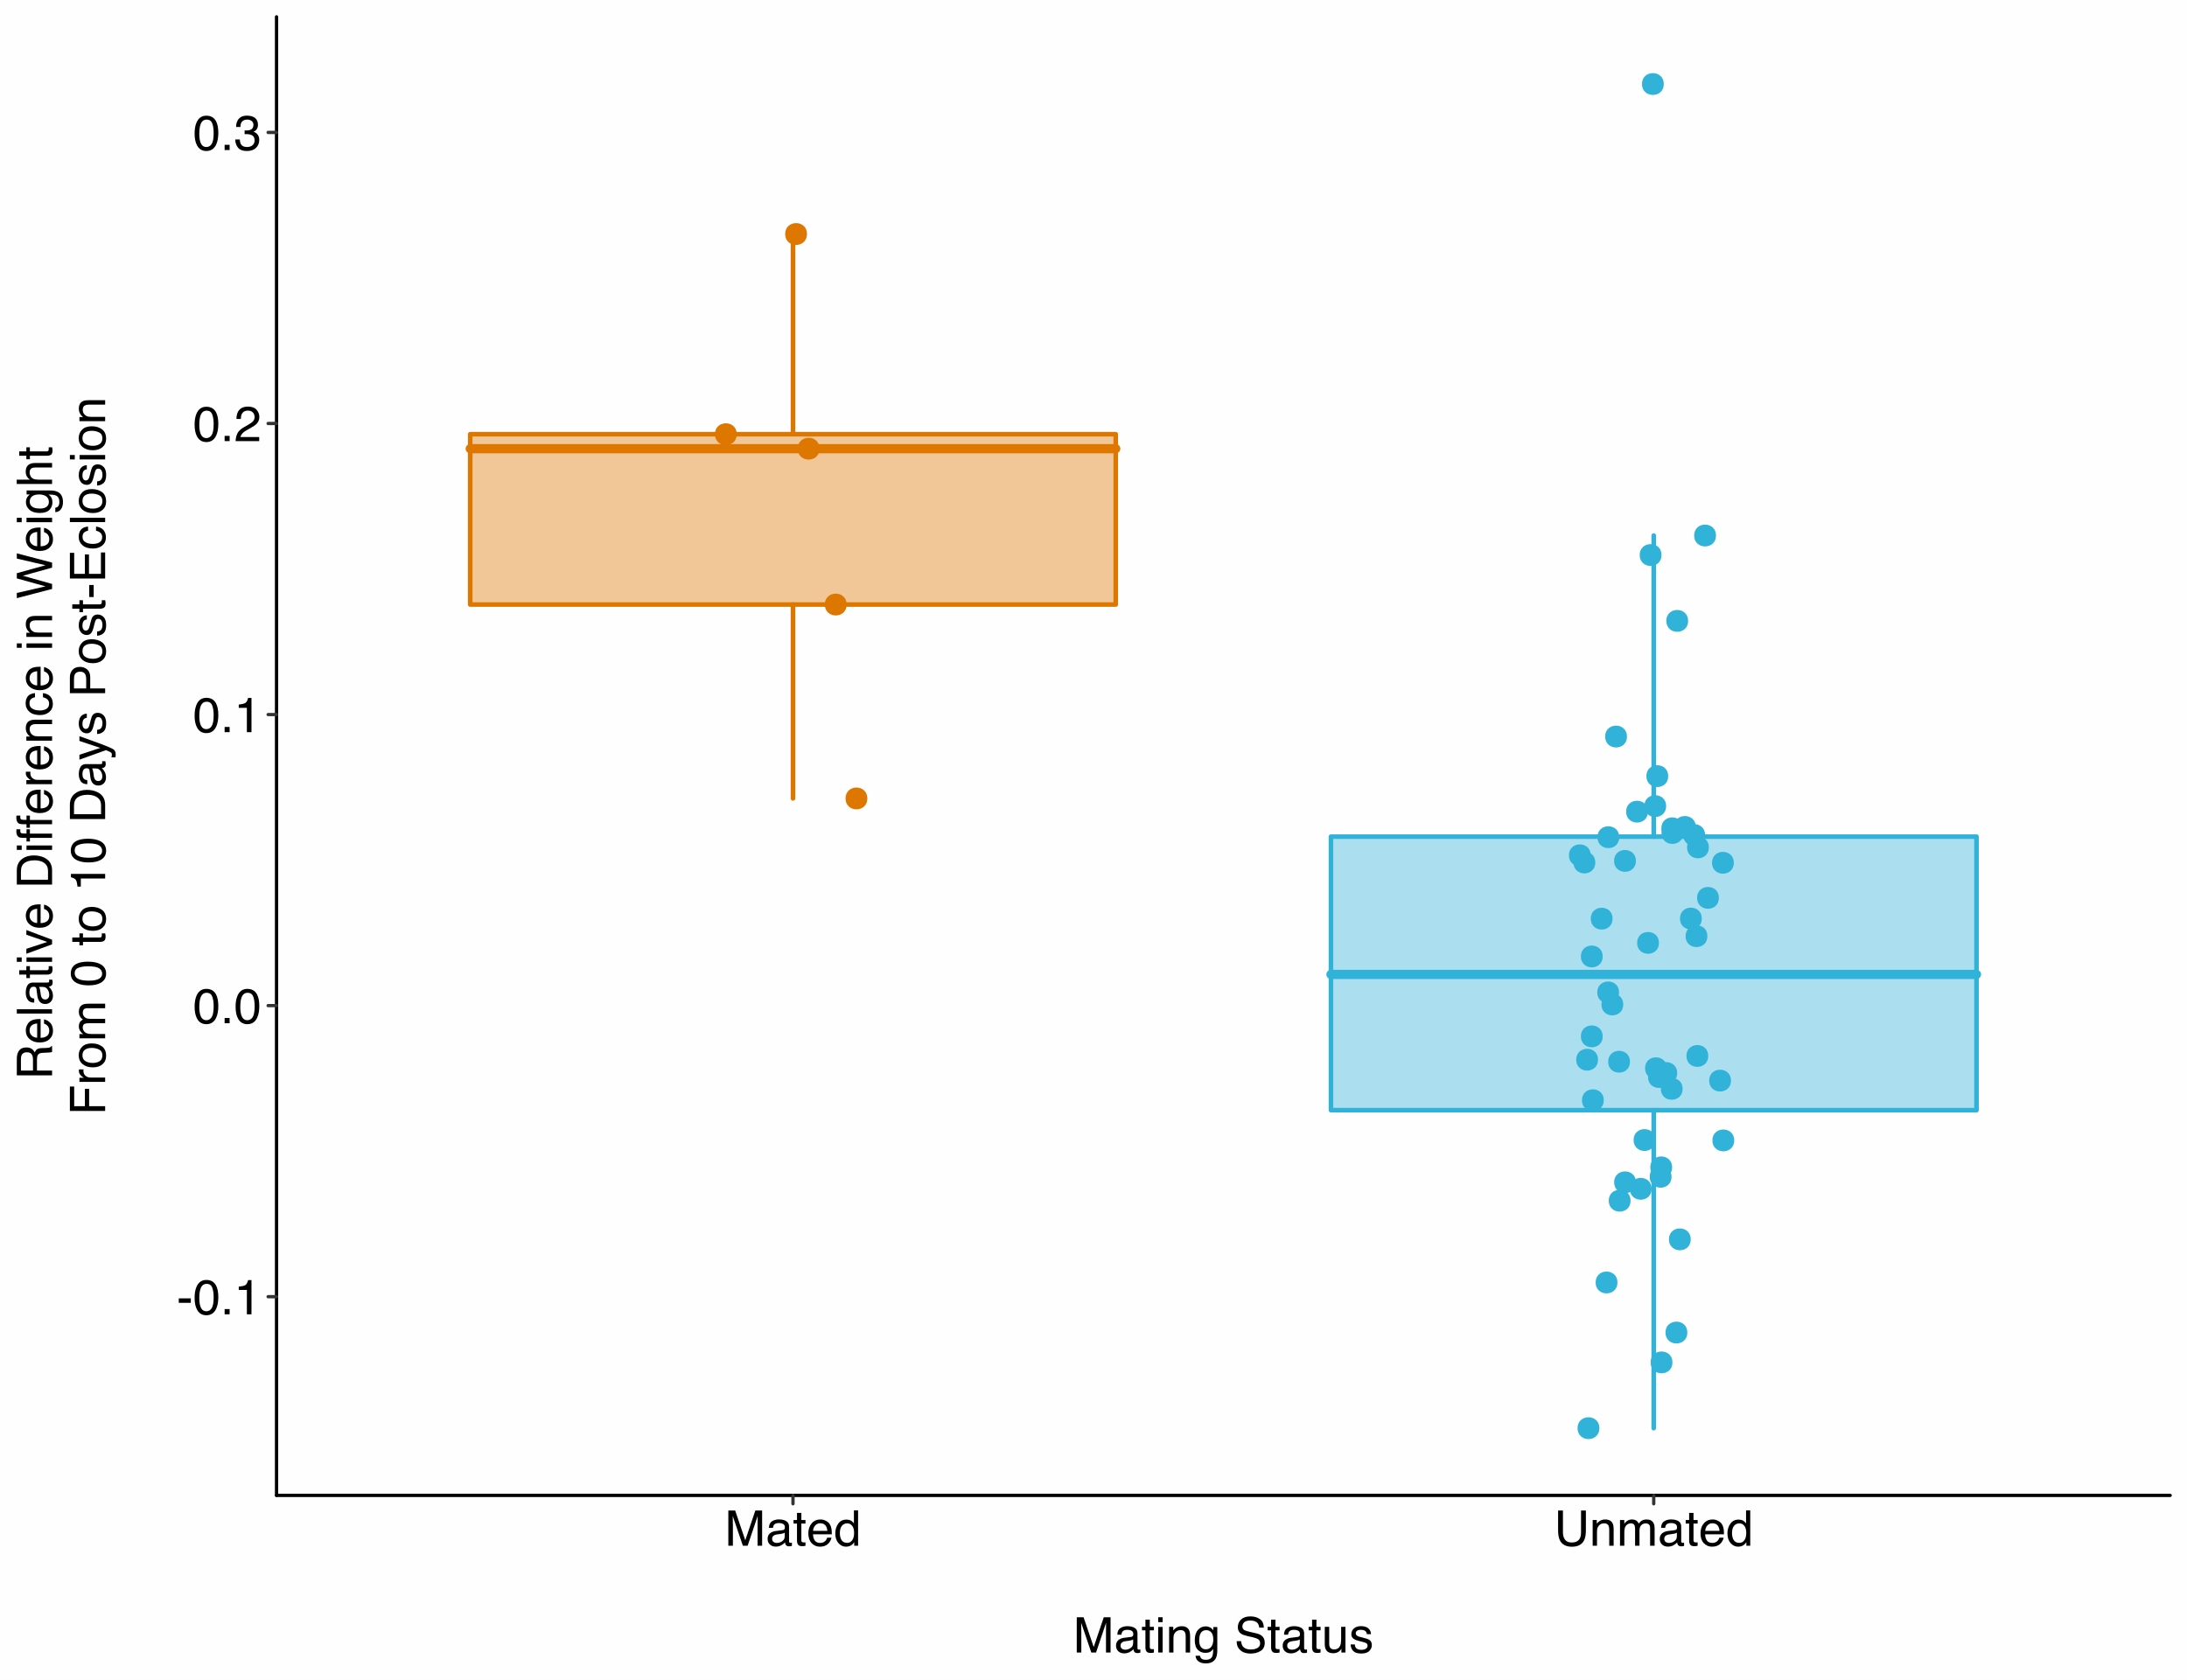 <?xml version="1.0" encoding="UTF-8" standalone="no"?>
<!DOCTYPE svg PUBLIC "-//W3C//DTD SVG 1.1//EN" "http://www.w3.org/Graphics/SVG/1.1/DTD/svg11.dtd">
<svg width="100%" height="100%" viewBox="0 0 712 547" version="1.1" xmlns="http://www.w3.org/2000/svg" xmlns:xlink="http://www.w3.org/1999/xlink" xml:space="preserve" xmlns:serif="http://www.serif.com/" style="fill-rule:evenodd;clip-rule:evenodd;stroke-linecap:round;stroke-linejoin:round;stroke-miterlimit:10;">
    <g id="surface1">
        <rect x="0" y="0" width="712" height="547" style="fill:rgb(254,254,254);"/>
        <rect x="0" y="0" width="712" height="547" style="fill:rgb(254,254,254);"/>
        <rect x="0" y="0" width="712" height="547" style="fill:none;fill-rule:nonzero;stroke:rgb(254,254,254);stroke-width:1.07px;"/>
        <g>
            <rect x="90.031" y="5.48" width="616.492" height="481.496" style="fill:rgb(254,254,254);fill-rule:nonzero;"/>
        </g>
        <path d="M258.164,141.398L258.164,76.215" style="fill:none;fill-rule:nonzero;stroke:rgb(222,119,0);stroke-width:1.49px;stroke-linecap:butt;"/>
        <path d="M258.164,196.875L258.164,260.008" style="fill:none;fill-rule:nonzero;stroke:rgb(222,119,0);stroke-width:1.49px;stroke-linecap:butt;"/>
        <rect x="153.082" y="141.398" width="210.164" height="55.477" style="fill:rgb(222,119,0);fill-opacity:0.4;fill-rule:nonzero;stroke:rgb(222,119,0);stroke-width:1.49px;"/>
        <path d="M153.082,146.121L363.246,146.121" style="fill:none;fill-rule:nonzero;stroke:rgb(222,119,0);stroke-width:2.99px;stroke-linecap:butt;"/>
        <path d="M540.34,27.367C540.34,29.973 536.434,29.973 536.434,27.367C536.434,24.762 540.34,24.762 540.34,27.367" style="fill:rgb(49,178,217);fill-opacity:0.4;fill-rule:nonzero;stroke:rgb(49,178,217);stroke-opacity:0.4;stroke-width:0.71px;"/>
        <path d="M538.387,272.457L538.387,174.395" style="fill:none;fill-rule:nonzero;stroke:rgb(49,178,217);stroke-width:1.49px;stroke-linecap:butt;"/>
        <path d="M538.387,361.535L538.387,465.09" style="fill:none;fill-rule:nonzero;stroke:rgb(49,178,217);stroke-width:1.49px;stroke-linecap:butt;"/>
        <rect x="433.305" y="272.457" width="210.164" height="89.078" style="fill:rgb(49,178,217);fill-opacity:0.4;fill-rule:nonzero;stroke:rgb(49,178,217);stroke-width:1.49px;"/>
        <path d="M433.305,317.324L643.469,317.324" style="fill:none;fill-rule:nonzero;stroke:rgb(49,178,217);stroke-width:2.99px;stroke-linecap:butt;"/>
        <path d="M544.191,383.219C544.191,387.961 537.078,387.961 537.078,383.219C537.078,378.48 544.191,378.48 544.191,383.219" style="fill:rgb(49,178,217);fill-rule:nonzero;"/>
        <path d="M530.852,391.012C530.852,395.754 523.742,395.754 523.742,391.012C523.742,386.273 530.852,386.273 530.852,391.012" style="fill:rgb(49,178,217);fill-rule:nonzero;"/>
        <path d="M564.598,371.383C564.598,376.121 557.488,376.121 557.488,371.383C557.488,366.641 564.598,366.641 564.598,371.383" style="fill:rgb(49,178,217);fill-rule:nonzero;"/>
        <path d="M555.859,304.867C555.859,309.609 548.75,309.609 548.75,304.867C548.75,300.129 555.859,300.129 555.859,304.867" style="fill:rgb(49,178,217);fill-rule:nonzero;"/>
        <path d="M532.605,385.027C532.605,389.766 525.496,389.766 525.496,385.027C525.496,380.285 532.605,380.285 532.605,385.027" style="fill:rgb(49,178,217);fill-rule:nonzero;"/>
        <path d="M555.121,271.938C555.121,276.676 548.012,276.676 548.012,271.938C548.012,267.195 555.121,267.195 555.121,271.938" style="fill:rgb(49,178,217);fill-rule:nonzero;"/>
        <path d="M547.973,269.746C547.973,274.484 540.859,274.484 540.859,269.746C540.859,265.004 547.973,265.004 547.973,269.746" style="fill:rgb(49,178,217);fill-rule:nonzero;"/>
        <path d="M538.938,371.258C538.938,375.996 531.828,375.996 531.828,371.258C531.828,366.516 538.938,366.516 538.938,371.258" style="fill:rgb(49,178,217);fill-rule:nonzero;"/>
        <path d="M520.699,465.09C520.699,469.832 513.586,469.832 513.586,465.09C513.586,460.352 520.699,460.352 520.699,465.09" style="fill:rgb(49,178,217);fill-rule:nonzero;"/>
        <path d="M559.605,292.391C559.605,297.133 552.496,297.133 552.496,292.391C552.496,287.652 559.605,287.652 559.605,292.391" style="fill:rgb(49,178,217);fill-rule:nonzero;"/>
        <path d="M544.488,443.672C544.488,448.41 537.379,448.41 537.379,443.672C537.379,438.93 544.488,438.93 544.488,443.672" style="fill:rgb(49,178,217);fill-rule:nonzero;"/>
        <path d="M563.543,351.91C563.543,356.648 556.43,356.648 556.43,351.91C556.43,347.168 563.543,347.168 563.543,351.91" style="fill:rgb(49,178,217);fill-rule:nonzero;"/>
        <path d="M519.371,280.879C519.371,285.621 512.262,285.621 512.262,280.879C512.262,276.141 519.371,276.141 519.371,280.879" style="fill:rgb(49,178,217);fill-rule:nonzero;"/>
        <path d="M526.582,417.641C526.582,422.383 519.473,422.383 519.473,417.641C519.473,412.902 526.582,412.902 526.582,417.641" style="fill:rgb(49,178,217);fill-rule:nonzero;"/>
        <path d="M282.379,260.016C282.379,264.758 275.27,264.758 275.27,260.016C275.27,255.277 282.379,255.277 282.379,260.016" style="fill:rgb(222,119,0);fill-rule:nonzero;"/>
        <path d="M529.68,239.859C529.68,244.602 522.566,244.602 522.566,239.859C522.566,235.121 529.68,235.121 529.68,239.859" style="fill:rgb(49,178,217);fill-rule:nonzero;"/>
        <path d="M564.473,280.965C564.473,285.707 557.359,285.707 557.359,280.965C557.359,276.227 564.473,276.227 564.473,280.965" style="fill:rgb(49,178,217);fill-rule:nonzero;"/>
        <path d="M532.586,280.359C532.586,285.098 525.477,285.098 525.477,280.359C525.477,275.617 532.586,275.617 532.586,280.359" style="fill:rgb(49,178,217);fill-rule:nonzero;"/>
        <path d="M536.512,264.32C536.512,269.059 529.402,269.059 529.402,264.32C529.402,259.578 536.512,259.578 536.512,264.32" style="fill:rgb(49,178,217);fill-rule:nonzero;"/>
        <path d="M530.668,345.758C530.668,350.496 523.555,350.496 523.555,345.758C523.555,341.016 530.668,341.016 530.668,345.758" style="fill:rgb(49,178,217);fill-rule:nonzero;"/>
        <path d="M521.777,311.477C521.777,316.215 514.668,316.215 514.668,311.477C514.668,306.734 521.777,306.734 521.777,311.477" style="fill:rgb(49,178,217);fill-rule:nonzero;"/>
        <path d="M547.801,354.586C547.801,359.324 540.691,359.324 540.691,354.586C540.691,349.844 547.801,349.844 547.801,354.586" style="fill:rgb(49,178,217);fill-rule:nonzero;"/>
        <path d="M521.781,337.5C521.781,342.242 514.668,342.242 514.668,337.5C514.668,332.758 521.781,332.758 521.781,337.5" style="fill:rgb(49,178,217);fill-rule:nonzero;"/>
        <path d="M527.168,272.637C527.168,277.375 520.059,277.375 520.059,272.637C520.059,267.895 527.168,267.895 527.168,272.637" style="fill:rgb(49,178,217);fill-rule:nonzero;"/>
        <path d="M548.031,271.273C548.031,276.016 540.922,276.016 540.922,271.273C540.922,266.535 548.031,266.535 548.031,271.273" style="fill:rgb(49,178,217);fill-rule:nonzero;"/>
        <path d="M552.094,269.297C552.094,274.039 544.98,274.039 544.98,269.297C544.98,264.559 552.094,264.559 552.094,269.297" style="fill:rgb(49,178,217);fill-rule:nonzero;"/>
        <path d="M558.66,174.398C558.66,179.137 551.547,179.137 551.547,174.398C551.547,169.656 558.66,169.656 558.66,174.398" style="fill:rgb(49,178,217);fill-rule:nonzero;"/>
        <path d="M540.922,180.746C540.922,185.484 533.813,185.484 533.813,180.746C533.813,176.004 540.922,176.004 540.922,180.746" style="fill:rgb(49,178,217);fill-rule:nonzero;"/>
        <path d="M546.027,349.438C546.027,354.176 538.914,354.176 538.914,349.438C538.914,344.695 546.027,344.695 546.027,349.438" style="fill:rgb(49,178,217);fill-rule:nonzero;"/>
        <path d="M520.254,345.098C520.254,349.836 513.145,349.836 513.145,345.098C513.145,340.355 520.254,340.355 520.254,345.098" style="fill:rgb(49,178,217);fill-rule:nonzero;"/>
        <g transform="matrix(1,0,0,1,21,0)">
            <path d="M520.668,27.367C520.668,32.105 513.559,32.105 513.559,27.367C513.559,22.625 520.668,22.625 520.668,27.367" style="fill:rgb(49,178,217);fill-rule:nonzero;"/>
        </g>
        <path d="M549.328,433.953C549.328,438.695 542.215,438.695 542.215,433.953C542.215,429.215 549.328,429.215 549.328,433.953" style="fill:rgb(49,178,217);fill-rule:nonzero;"/>
        <path d="M554.043,299.133C554.043,303.871 546.93,303.871 546.93,299.133C546.93,294.391 554.043,294.391 554.043,299.133" style="fill:rgb(49,178,217);fill-rule:nonzero;"/>
        <path d="M543.105,252.758C543.105,257.496 535.996,257.496 535.996,252.758C535.996,248.016 543.105,248.016 543.105,252.758" style="fill:rgb(49,178,217);fill-rule:nonzero;"/>
        <path d="M556.344,275.961C556.344,280.699 549.234,280.699 549.234,275.961C549.234,271.219 556.344,271.219 556.344,275.961" style="fill:rgb(49,178,217);fill-rule:nonzero;"/>
        <path d="M537.707,387.141C537.707,391.879 530.598,391.879 530.598,387.141C530.598,382.398 537.707,382.398 537.707,387.141" style="fill:rgb(49,178,217);fill-rule:nonzero;"/>
        <path d="M528.473,327.109C528.473,331.848 521.363,331.848 521.363,327.109C521.363,322.367 528.473,322.367 528.473,327.109" style="fill:rgb(49,178,217);fill-rule:nonzero;"/>
        <path d="M544.383,380.16C544.383,384.902 537.273,384.902 537.273,380.16C537.273,375.422 544.383,375.422 544.383,380.16" style="fill:rgb(49,178,217);fill-rule:nonzero;"/>
        <path d="M542.672,347.875C542.672,352.613 535.563,352.613 535.563,347.875C535.563,343.133 542.672,343.133 542.672,347.875" style="fill:rgb(49,178,217);fill-rule:nonzero;"/>
        <path d="M543.637,350.73C543.637,355.473 536.527,355.473 536.527,350.73C536.527,345.992 543.637,345.992 543.637,350.73" style="fill:rgb(49,178,217);fill-rule:nonzero;"/>
        <path d="M522.133,358.297C522.133,363.035 515.023,363.035 515.023,358.297C515.023,353.555 522.133,353.555 522.133,358.297" style="fill:rgb(49,178,217);fill-rule:nonzero;"/>
        <path d="M549.59,202.195C549.59,206.934 542.48,206.934 542.48,202.195C542.48,197.453 549.59,197.453 549.59,202.195" style="fill:rgb(49,178,217);fill-rule:nonzero;"/>
        <path d="M550.445,403.598C550.445,408.34 543.336,408.34 543.336,403.598C543.336,398.859 550.445,398.859 550.445,403.598" style="fill:rgb(49,178,217);fill-rule:nonzero;"/>
        <path d="M524.996,299.16C524.996,303.902 517.887,303.902 517.887,299.16C517.887,294.422 524.996,294.422 524.996,299.16" style="fill:rgb(49,178,217);fill-rule:nonzero;"/>
        <path d="M540.09,307.059C540.09,311.797 532.98,311.797 532.98,307.059C532.98,302.316 540.09,302.316 540.09,307.059" style="fill:rgb(49,178,217);fill-rule:nonzero;"/>
        <path d="M527.102,323.172C527.102,327.914 519.992,327.914 519.992,323.172C519.992,318.434 527.102,318.434 527.102,323.172" style="fill:rgb(49,178,217);fill-rule:nonzero;"/>
        <path d="M542.43,262.516C542.43,267.254 535.32,267.254 535.32,262.516C535.32,257.773 542.43,257.773 542.43,262.516" style="fill:rgb(49,178,217);fill-rule:nonzero;"/>
        <path d="M517.883,278.535C517.883,283.277 510.773,283.277 510.773,278.535C510.773,273.797 517.883,273.797 517.883,278.535" style="fill:rgb(49,178,217);fill-rule:nonzero;"/>
        <path d="M556.145,343.875C556.145,348.613 549.035,348.613 549.035,343.875C549.035,339.133 556.145,339.133 556.145,343.875" style="fill:rgb(49,178,217);fill-rule:nonzero;"/>
        <path d="M262.727,76.207C262.727,80.949 255.617,80.949 255.617,76.207C255.617,71.469 262.727,71.469 262.727,76.207" style="fill:rgb(222,119,0);fill-rule:nonzero;"/>
        <path d="M239.863,141.398C239.863,146.141 232.754,146.141 232.754,141.398C232.754,136.66 239.863,136.66 239.863,141.398" style="fill:rgb(222,119,0);fill-rule:nonzero;"/>
        <path d="M266.813,146.117C266.813,150.855 259.703,150.855 259.703,146.117C259.703,141.375 266.813,141.375 266.813,146.117" style="fill:rgb(222,119,0);fill-rule:nonzero;"/>
        <path d="M275.641,196.871C275.641,201.613 268.531,201.613 268.531,196.871C268.531,192.133 275.641,192.133 275.641,196.871" style="fill:rgb(222,119,0);fill-rule:nonzero;"/>
        <path d="M90.031,486.977L90.031,5.48" style="fill:none;fill-rule:nonzero;stroke:black;stroke-width:1.07px;stroke-linecap:butt;"/>
        <g>
            <g id="glyph0-1" transform="matrix(1,0,0,1,57.527,428.008)">
                <rect x="0.672" y="-5.188" width="3.922" height="1.453" style="fill-rule:nonzero;"/>
            </g>
            <g id="glyph0-2" transform="matrix(1,0,0,1,62.855,428.008)">
                <path d="M4.328,-11.188C5.773,-11.188 6.82,-10.594 7.469,-9.406C7.969,-8.477 8.219,-7.211 8.219,-5.609C8.219,-4.086 7.992,-2.832 7.547,-1.844C6.891,-0.406 5.816,0.313 4.328,0.313C2.984,0.313 1.984,-0.273 1.328,-1.453C0.773,-2.422 0.5,-3.727 0.5,-5.375C0.5,-6.645 0.664,-7.734 1,-8.641C1.613,-10.336 2.723,-11.188 4.328,-11.188ZM4.313,-0.984C5.039,-0.984 5.617,-1.305 6.047,-1.953C6.484,-2.598 6.703,-3.801 6.703,-5.563C6.703,-6.832 6.547,-7.875 6.234,-8.688C5.922,-9.508 5.316,-9.922 4.422,-9.922C3.586,-9.922 2.977,-9.531 2.594,-8.75C2.219,-7.977 2.031,-6.832 2.031,-5.313C2.031,-4.176 2.148,-3.258 2.391,-2.563C2.766,-1.508 3.406,-0.984 4.313,-0.984Z" style="fill-rule:nonzero;"/>
            </g>
            <g id="glyph0-3" transform="matrix(1,0,0,1,71.754,428.008)">
                <rect x="1.375" y="-1.703" width="1.625" height="1.703" style="fill-rule:nonzero;"/>
            </g>
            <g id="glyph0-4" transform="matrix(1,0,0,1,76.199,428.008)">
                <path d="M1.531,-7.922L1.531,-9C2.551,-9.102 3.258,-9.27 3.656,-9.5C4.063,-9.727 4.363,-10.273 4.563,-11.141L5.672,-11.141L5.672,0L4.172,0L4.172,-7.922L1.531,-7.922Z" style="fill-rule:nonzero;"/>
            </g>
        </g>
        <g>
            <g id="glyph0-21" serif:id="glyph0-2" transform="matrix(1,0,0,1,62.855,333.219)">
                <path d="M4.328,-11.188C5.773,-11.188 6.82,-10.594 7.469,-9.406C7.969,-8.477 8.219,-7.211 8.219,-5.609C8.219,-4.086 7.992,-2.832 7.547,-1.844C6.891,-0.406 5.816,0.313 4.328,0.313C2.984,0.313 1.984,-0.273 1.328,-1.453C0.773,-2.422 0.5,-3.727 0.5,-5.375C0.5,-6.645 0.664,-7.734 1,-8.641C1.613,-10.336 2.723,-11.188 4.328,-11.188ZM4.313,-0.984C5.039,-0.984 5.617,-1.305 6.047,-1.953C6.484,-2.598 6.703,-3.801 6.703,-5.563C6.703,-6.832 6.547,-7.875 6.234,-8.688C5.922,-9.508 5.316,-9.922 4.422,-9.922C3.586,-9.922 2.977,-9.531 2.594,-8.75C2.219,-7.977 2.031,-6.832 2.031,-5.313C2.031,-4.176 2.148,-3.258 2.391,-2.563C2.766,-1.508 3.406,-0.984 4.313,-0.984Z" style="fill-rule:nonzero;"/>
            </g>
            <g id="glyph0-31" serif:id="glyph0-3" transform="matrix(1,0,0,1,71.754,333.219)">
                <rect x="1.375" y="-1.703" width="1.625" height="1.703" style="fill-rule:nonzero;"/>
            </g>
            <g id="glyph0-22" serif:id="glyph0-2" transform="matrix(1,0,0,1,76.199,333.219)">
                <path d="M4.328,-11.188C5.773,-11.188 6.82,-10.594 7.469,-9.406C7.969,-8.477 8.219,-7.211 8.219,-5.609C8.219,-4.086 7.992,-2.832 7.547,-1.844C6.891,-0.406 5.816,0.313 4.328,0.313C2.984,0.313 1.984,-0.273 1.328,-1.453C0.773,-2.422 0.5,-3.727 0.5,-5.375C0.5,-6.645 0.664,-7.734 1,-8.641C1.613,-10.336 2.723,-11.188 4.328,-11.188ZM4.313,-0.984C5.039,-0.984 5.617,-1.305 6.047,-1.953C6.484,-2.598 6.703,-3.801 6.703,-5.563C6.703,-6.832 6.547,-7.875 6.234,-8.688C5.922,-9.508 5.316,-9.922 4.422,-9.922C3.586,-9.922 2.977,-9.531 2.594,-8.75C2.219,-7.977 2.031,-6.832 2.031,-5.313C2.031,-4.176 2.148,-3.258 2.391,-2.563C2.766,-1.508 3.406,-0.984 4.313,-0.984Z" style="fill-rule:nonzero;"/>
            </g>
        </g>
        <g>
            <g id="glyph0-23" serif:id="glyph0-2" transform="matrix(1,0,0,1,62.855,238.434)">
                <path d="M4.328,-11.188C5.773,-11.188 6.82,-10.594 7.469,-9.406C7.969,-8.477 8.219,-7.211 8.219,-5.609C8.219,-4.086 7.992,-2.832 7.547,-1.844C6.891,-0.406 5.816,0.313 4.328,0.313C2.984,0.313 1.984,-0.273 1.328,-1.453C0.773,-2.422 0.5,-3.727 0.5,-5.375C0.5,-6.645 0.664,-7.734 1,-8.641C1.613,-10.336 2.723,-11.188 4.328,-11.188ZM4.313,-0.984C5.039,-0.984 5.617,-1.305 6.047,-1.953C6.484,-2.598 6.703,-3.801 6.703,-5.563C6.703,-6.832 6.547,-7.875 6.234,-8.688C5.922,-9.508 5.316,-9.922 4.422,-9.922C3.586,-9.922 2.977,-9.531 2.594,-8.75C2.219,-7.977 2.031,-6.832 2.031,-5.313C2.031,-4.176 2.148,-3.258 2.391,-2.563C2.766,-1.508 3.406,-0.984 4.313,-0.984Z" style="fill-rule:nonzero;"/>
            </g>
            <g id="glyph0-32" serif:id="glyph0-3" transform="matrix(1,0,0,1,71.754,238.434)">
                <rect x="1.375" y="-1.703" width="1.625" height="1.703" style="fill-rule:nonzero;"/>
            </g>
            <g id="glyph0-41" serif:id="glyph0-4" transform="matrix(1,0,0,1,76.199,238.434)">
                <path d="M1.531,-7.922L1.531,-9C2.551,-9.102 3.258,-9.27 3.656,-9.5C4.063,-9.727 4.363,-10.273 4.563,-11.141L5.672,-11.141L5.672,0L4.172,0L4.172,-7.922L1.531,-7.922Z" style="fill-rule:nonzero;"/>
            </g>
        </g>
        <g>
            <g id="glyph0-24" serif:id="glyph0-2" transform="matrix(1,0,0,1,62.855,143.648)">
                <path d="M4.328,-11.188C5.773,-11.188 6.82,-10.594 7.469,-9.406C7.969,-8.477 8.219,-7.211 8.219,-5.609C8.219,-4.086 7.992,-2.832 7.547,-1.844C6.891,-0.406 5.816,0.313 4.328,0.313C2.984,0.313 1.984,-0.273 1.328,-1.453C0.773,-2.422 0.5,-3.727 0.5,-5.375C0.5,-6.645 0.664,-7.734 1,-8.641C1.613,-10.336 2.723,-11.188 4.328,-11.188ZM4.313,-0.984C5.039,-0.984 5.617,-1.305 6.047,-1.953C6.484,-2.598 6.703,-3.801 6.703,-5.563C6.703,-6.832 6.547,-7.875 6.234,-8.688C5.922,-9.508 5.316,-9.922 4.422,-9.922C3.586,-9.922 2.977,-9.531 2.594,-8.75C2.219,-7.977 2.031,-6.832 2.031,-5.313C2.031,-4.176 2.148,-3.258 2.391,-2.563C2.766,-1.508 3.406,-0.984 4.313,-0.984Z" style="fill-rule:nonzero;"/>
            </g>
            <g id="glyph0-33" serif:id="glyph0-3" transform="matrix(1,0,0,1,71.754,143.648)">
                <rect x="1.375" y="-1.703" width="1.625" height="1.703" style="fill-rule:nonzero;"/>
            </g>
            <g id="glyph0-5" transform="matrix(1,0,0,1,76.199,143.648)">
                <path d="M0.5,0C0.551,-0.969 0.75,-1.805 1.094,-2.516C1.445,-3.234 2.125,-3.883 3.125,-4.469L4.625,-5.328C5.301,-5.723 5.773,-6.055 6.047,-6.328C6.473,-6.766 6.688,-7.258 6.688,-7.813C6.688,-8.469 6.488,-8.984 6.094,-9.359C5.707,-9.742 5.188,-9.938 4.531,-9.938C3.57,-9.938 2.906,-9.57 2.531,-8.844C2.332,-8.457 2.223,-7.914 2.203,-7.219L0.781,-7.219C0.789,-8.195 0.969,-8.992 1.313,-9.609C1.926,-10.691 3.004,-11.234 4.547,-11.234C5.828,-11.234 6.758,-10.883 7.344,-10.188C7.938,-9.5 8.234,-8.727 8.234,-7.875C8.234,-6.977 7.922,-6.211 7.297,-5.578C6.93,-5.211 6.273,-4.766 5.328,-4.234L4.266,-3.641C3.754,-3.359 3.352,-3.094 3.063,-2.844C2.539,-2.383 2.211,-1.879 2.078,-1.328L8.188,-1.328L8.188,0L0.5,0Z" style="fill-rule:nonzero;"/>
            </g>
        </g>
        <g>
            <g id="glyph0-25" serif:id="glyph0-2" transform="matrix(1,0,0,1,62.855,48.863)">
                <path d="M4.328,-11.188C5.773,-11.188 6.82,-10.594 7.469,-9.406C7.969,-8.477 8.219,-7.211 8.219,-5.609C8.219,-4.086 7.992,-2.832 7.547,-1.844C6.891,-0.406 5.816,0.313 4.328,0.313C2.984,0.313 1.984,-0.273 1.328,-1.453C0.773,-2.422 0.5,-3.727 0.5,-5.375C0.5,-6.645 0.664,-7.734 1,-8.641C1.613,-10.336 2.723,-11.188 4.328,-11.188ZM4.313,-0.984C5.039,-0.984 5.617,-1.305 6.047,-1.953C6.484,-2.598 6.703,-3.801 6.703,-5.563C6.703,-6.832 6.547,-7.875 6.234,-8.688C5.922,-9.508 5.316,-9.922 4.422,-9.922C3.586,-9.922 2.977,-9.531 2.594,-8.75C2.219,-7.977 2.031,-6.832 2.031,-5.313C2.031,-4.176 2.148,-3.258 2.391,-2.563C2.766,-1.508 3.406,-0.984 4.313,-0.984Z" style="fill-rule:nonzero;"/>
            </g>
            <g id="glyph0-34" serif:id="glyph0-3" transform="matrix(1,0,0,1,71.754,48.863)">
                <rect x="1.375" y="-1.703" width="1.625" height="1.703" style="fill-rule:nonzero;"/>
            </g>
            <g id="glyph0-6" transform="matrix(1,0,0,1,76.199,48.863)">
                <path d="M4.156,0.313C2.832,0.313 1.875,-0.051 1.281,-0.781C0.688,-1.508 0.391,-2.395 0.391,-3.438L1.859,-3.438C1.922,-2.719 2.055,-2.191 2.266,-1.859C2.629,-1.273 3.285,-0.984 4.234,-0.984C4.973,-0.984 5.566,-1.18 6.016,-1.578C6.461,-1.973 6.688,-2.484 6.688,-3.109C6.688,-3.879 6.453,-4.414 5.984,-4.719C5.516,-5.031 4.859,-5.188 4.016,-5.188C3.922,-5.188 3.828,-5.18 3.734,-5.172L3.438,-5.172L3.438,-6.406C3.582,-6.395 3.703,-6.383 3.797,-6.375L4.125,-6.375C4.656,-6.375 5.086,-6.457 5.422,-6.625C6.016,-6.914 6.313,-7.438 6.313,-8.188C6.313,-8.738 6.113,-9.164 5.719,-9.469C5.32,-9.77 4.863,-9.922 4.344,-9.922C3.406,-9.922 2.754,-9.609 2.391,-8.984C2.191,-8.641 2.082,-8.148 2.063,-7.516L0.672,-7.516C0.672,-8.348 0.836,-9.055 1.172,-9.641C1.742,-10.68 2.75,-11.203 4.188,-11.203C5.332,-11.203 6.219,-10.945 6.844,-10.438C7.469,-9.938 7.781,-9.203 7.781,-8.234C7.781,-7.547 7.594,-6.988 7.219,-6.563C6.988,-6.301 6.691,-6.094 6.328,-5.938C6.922,-5.781 7.379,-5.469 7.703,-5C8.035,-4.539 8.203,-3.977 8.203,-3.313C8.203,-2.25 7.848,-1.379 7.141,-0.703C6.441,-0.023 5.445,0.313 4.156,0.313Z" style="fill-rule:nonzero;"/>
            </g>
        </g>
        <path d="M87.289,422.27L90.031,422.27" style="fill:none;fill-rule:nonzero;stroke:rgb(51,51,51);stroke-width:1.07px;stroke-linecap:butt;"/>
        <path d="M87.289,327.48L90.031,327.48" style="fill:none;fill-rule:nonzero;stroke:rgb(51,51,51);stroke-width:1.07px;stroke-linecap:butt;"/>
        <path d="M87.289,232.695L90.031,232.695" style="fill:none;fill-rule:nonzero;stroke:rgb(51,51,51);stroke-width:1.07px;stroke-linecap:butt;"/>
        <path d="M87.289,137.91L90.031,137.91" style="fill:none;fill-rule:nonzero;stroke:rgb(51,51,51);stroke-width:1.07px;stroke-linecap:butt;"/>
        <path d="M87.289,43.125L90.031,43.125" style="fill:none;fill-rule:nonzero;stroke:rgb(51,51,51);stroke-width:1.07px;stroke-linecap:butt;"/>
        <path d="M90.031,486.977L706.52,486.977" style="fill:none;fill-rule:nonzero;stroke:black;stroke-width:1.07px;stroke-linecap:butt;"/>
        <path d="M258.164,489.715L258.164,486.977" style="fill:none;fill-rule:nonzero;stroke:rgb(51,51,51);stroke-width:1.07px;stroke-linecap:butt;"/>
        <path d="M538.387,489.715L538.387,486.977" style="fill:none;fill-rule:nonzero;stroke:rgb(51,51,51);stroke-width:1.07px;stroke-linecap:butt;"/>
        <g>
            <g id="glyph0-7" transform="matrix(1,0,0,1,235.93,503.383)">
                <path d="M1.188,-11.484L3.406,-11.484L6.703,-1.781L9.984,-11.484L12.188,-11.484L12.188,0L10.703,0L10.703,-6.781C10.703,-7.008 10.707,-7.395 10.719,-7.938C10.727,-8.477 10.734,-9.063 10.734,-9.688L7.469,0L5.922,0L2.625,-9.688L2.625,-9.328C2.625,-9.047 2.629,-8.617 2.641,-8.047C2.66,-7.473 2.672,-7.051 2.672,-6.781L2.672,0L1.188,0L1.188,-11.484Z" style="fill-rule:nonzero;"/>
            </g>
            <g id="glyph0-8" transform="matrix(1,0,0,1,249.258,503.383)">
                <path d="M2.109,-2.234C2.109,-1.828 2.254,-1.504 2.547,-1.266C2.848,-1.035 3.203,-0.922 3.609,-0.922C4.109,-0.922 4.586,-1.035 5.047,-1.266C5.828,-1.641 6.219,-2.258 6.219,-3.125L6.219,-4.266C6.051,-4.148 5.832,-4.055 5.563,-3.984C5.289,-3.91 5.023,-3.859 4.766,-3.828L3.906,-3.719C3.395,-3.656 3.016,-3.551 2.766,-3.406C2.328,-3.156 2.109,-2.766 2.109,-2.234ZM5.516,-5.078C5.836,-5.117 6.055,-5.254 6.172,-5.484C6.234,-5.609 6.266,-5.785 6.266,-6.016C6.266,-6.492 6.094,-6.844 5.75,-7.063C5.406,-7.281 4.914,-7.391 4.281,-7.391C3.551,-7.391 3.031,-7.191 2.719,-6.797C2.551,-6.578 2.441,-6.25 2.391,-5.813L1.078,-5.813C1.098,-6.844 1.43,-7.563 2.078,-7.969C2.723,-8.375 3.469,-8.578 4.313,-8.578C5.301,-8.578 6.102,-8.391 6.719,-8.016C7.32,-7.641 7.625,-7.055 7.625,-6.266L7.625,-1.438C7.625,-1.289 7.656,-1.172 7.719,-1.078C7.781,-0.992 7.906,-0.953 8.094,-0.953C8.156,-0.953 8.223,-0.957 8.297,-0.969C8.379,-0.977 8.469,-0.988 8.563,-1L8.563,0.047C8.344,0.109 8.176,0.145 8.063,0.156C7.945,0.176 7.789,0.188 7.594,0.188C7.102,0.188 6.75,0.008 6.531,-0.344C6.414,-0.52 6.336,-0.773 6.297,-1.109C6.004,-0.734 5.586,-0.406 5.047,-0.125C4.516,0.145 3.926,0.281 3.281,0.281C2.508,0.281 1.875,0.047 1.375,-0.422C0.883,-0.898 0.641,-1.492 0.641,-2.203C0.641,-2.973 0.879,-3.57 1.359,-4C1.848,-4.426 2.488,-4.691 3.281,-4.797L5.516,-5.078Z" style="fill-rule:nonzero;"/>
            </g>
            <g id="glyph0-9" transform="matrix(1,0,0,1,258.156,503.383)">
                <path d="M1.313,-10.703L2.734,-10.703L2.734,-8.375L4.078,-8.375L4.078,-7.219L2.734,-7.219L2.734,-1.766C2.734,-1.473 2.832,-1.273 3.031,-1.172C3.145,-1.117 3.328,-1.094 3.578,-1.094L3.797,-1.094C3.879,-1.094 3.973,-1.098 4.078,-1.109L4.078,0C3.91,0.051 3.738,0.086 3.563,0.109C3.395,0.129 3.207,0.141 3,0.141C2.344,0.141 1.895,-0.023 1.656,-0.359C1.426,-0.703 1.313,-1.145 1.313,-1.688L1.313,-7.219L0.188,-7.219L0.188,-8.375L1.313,-8.375L1.313,-10.703Z" style="fill-rule:nonzero;"/>
            </g>
            <g id="glyph0-10" transform="matrix(1,0,0,1,262.602,503.383)">
                <path d="M4.516,-8.563C5.109,-8.563 5.68,-8.422 6.234,-8.141C6.797,-7.859 7.223,-7.5 7.516,-7.063C7.797,-6.633 7.984,-6.141 8.078,-5.578C8.16,-5.191 8.203,-4.578 8.203,-3.734L2.078,-3.734C2.098,-2.891 2.297,-2.207 2.672,-1.688C3.047,-1.176 3.629,-0.922 4.422,-0.922C5.148,-0.922 5.734,-1.164 6.172,-1.656C6.422,-1.938 6.598,-2.258 6.703,-2.625L8.094,-2.625C8.051,-2.32 7.926,-1.977 7.719,-1.594C7.52,-1.219 7.289,-0.91 7.031,-0.672C6.602,-0.254 6.078,0.023 5.453,0.172C5.109,0.254 4.723,0.297 4.297,0.297C3.254,0.297 2.367,-0.082 1.641,-0.844C0.922,-1.602 0.563,-2.664 0.563,-4.031C0.563,-5.375 0.926,-6.461 1.656,-7.297C2.383,-8.141 3.336,-8.563 4.516,-8.563ZM6.766,-4.859C6.703,-5.461 6.566,-5.945 6.359,-6.313C5.973,-6.988 5.332,-7.328 4.438,-7.328C3.789,-7.328 3.25,-7.094 2.813,-6.625C2.375,-6.164 2.141,-5.578 2.109,-4.859L6.766,-4.859Z" style="fill-rule:nonzero;"/>
            </g>
            <g id="glyph0-11" transform="matrix(1,0,0,1,271.5,503.383)">
                <path d="M1.922,-4.094C1.922,-3.195 2.109,-2.445 2.484,-1.844C2.867,-1.238 3.484,-0.938 4.328,-0.938C4.973,-0.938 5.504,-1.211 5.922,-1.766C6.348,-2.328 6.563,-3.133 6.563,-4.188C6.563,-5.238 6.344,-6.02 5.906,-6.531C5.477,-7.039 4.945,-7.297 4.313,-7.297C3.602,-7.297 3.023,-7.023 2.578,-6.484C2.141,-5.941 1.922,-5.145 1.922,-4.094ZM4.047,-8.516C4.68,-8.516 5.219,-8.379 5.656,-8.109C5.906,-7.953 6.188,-7.68 6.5,-7.297L6.5,-11.516L7.859,-11.516L7.859,0L6.594,0L6.594,-1.172C6.258,-0.648 5.867,-0.273 5.422,-0.047C4.973,0.18 4.461,0.297 3.891,0.297C2.953,0.297 2.141,-0.094 1.453,-0.875C0.773,-1.664 0.438,-2.711 0.438,-4.016C0.438,-5.234 0.75,-6.285 1.375,-7.172C2,-8.066 2.891,-8.516 4.047,-8.516Z" style="fill-rule:nonzero;"/>
            </g>
        </g>
        <g>
            <g id="glyph0-12" transform="matrix(1,0,0,1,505.926,503.383)">
                <path d="M2.906,-11.484L2.906,-4.391C2.906,-3.555 3.063,-2.863 3.375,-2.313C3.844,-1.477 4.625,-1.063 5.719,-1.063C7.039,-1.063 7.938,-1.508 8.406,-2.406C8.664,-2.895 8.797,-3.555 8.797,-4.391L8.797,-11.484L10.375,-11.484L10.375,-5.031C10.375,-3.625 10.18,-2.539 9.797,-1.781C9.098,-0.383 7.781,0.313 5.844,0.313C3.906,0.313 2.594,-0.383 1.906,-1.781C1.52,-2.539 1.328,-3.625 1.328,-5.031L1.328,-11.484L2.906,-11.484Z" style="fill-rule:nonzero;"/>
            </g>
            <g id="glyph0-13" transform="matrix(1,0,0,1,517.48,503.383)">
                <path d="M1.031,-8.375L2.375,-8.375L2.375,-7.188C2.77,-7.676 3.188,-8.023 3.625,-8.234C4.07,-8.453 4.566,-8.563 5.109,-8.563C6.297,-8.563 7.098,-8.145 7.516,-7.313C7.742,-6.863 7.859,-6.219 7.859,-5.375L7.859,0L6.422,0L6.422,-5.281C6.422,-5.789 6.348,-6.203 6.203,-6.516C5.953,-7.035 5.5,-7.297 4.844,-7.297C4.508,-7.297 4.234,-7.258 4.016,-7.188C3.629,-7.07 3.289,-6.844 3,-6.5C2.77,-6.227 2.617,-5.941 2.547,-5.641C2.473,-5.348 2.438,-4.93 2.438,-4.391L2.438,0L1.031,0L1.031,-8.375Z" style="fill-rule:nonzero;"/>
            </g>
            <g id="glyph0-14" transform="matrix(1,0,0,1,526.379,503.383)">
                <path d="M1.031,-8.375L2.422,-8.375L2.422,-7.188C2.754,-7.594 3.055,-7.891 3.328,-8.078C3.797,-8.398 4.32,-8.563 4.906,-8.563C5.57,-8.563 6.109,-8.395 6.516,-8.063C6.742,-7.875 6.953,-7.598 7.141,-7.234C7.453,-7.68 7.816,-8.016 8.234,-8.234C8.66,-8.453 9.141,-8.563 9.672,-8.563C10.797,-8.563 11.563,-8.156 11.969,-7.344C12.188,-6.906 12.297,-6.316 12.297,-5.578L12.297,0L10.828,0L10.828,-5.813C10.828,-6.375 10.688,-6.758 10.406,-6.969C10.133,-7.176 9.797,-7.281 9.391,-7.281C8.836,-7.281 8.363,-7.094 7.969,-6.719C7.57,-6.352 7.375,-5.738 7.375,-4.875L7.375,0L5.938,0L5.938,-5.469C5.938,-6.031 5.867,-6.441 5.734,-6.703C5.523,-7.098 5.129,-7.297 4.547,-7.297C4.016,-7.297 3.531,-7.086 3.094,-6.672C2.656,-6.266 2.438,-5.52 2.438,-4.438L2.438,0L1.031,0L1.031,-8.375Z" style="fill-rule:nonzero;"/>
            </g>
            <g id="glyph0-81" serif:id="glyph0-8" transform="matrix(1,0,0,1,539.707,503.383)">
                <path d="M2.109,-2.234C2.109,-1.828 2.254,-1.504 2.547,-1.266C2.848,-1.035 3.203,-0.922 3.609,-0.922C4.109,-0.922 4.586,-1.035 5.047,-1.266C5.828,-1.641 6.219,-2.258 6.219,-3.125L6.219,-4.266C6.051,-4.148 5.832,-4.055 5.563,-3.984C5.289,-3.91 5.023,-3.859 4.766,-3.828L3.906,-3.719C3.395,-3.656 3.016,-3.551 2.766,-3.406C2.328,-3.156 2.109,-2.766 2.109,-2.234ZM5.516,-5.078C5.836,-5.117 6.055,-5.254 6.172,-5.484C6.234,-5.609 6.266,-5.785 6.266,-6.016C6.266,-6.492 6.094,-6.844 5.75,-7.063C5.406,-7.281 4.914,-7.391 4.281,-7.391C3.551,-7.391 3.031,-7.191 2.719,-6.797C2.551,-6.578 2.441,-6.25 2.391,-5.813L1.078,-5.813C1.098,-6.844 1.43,-7.563 2.078,-7.969C2.723,-8.375 3.469,-8.578 4.313,-8.578C5.301,-8.578 6.102,-8.391 6.719,-8.016C7.32,-7.641 7.625,-7.055 7.625,-6.266L7.625,-1.438C7.625,-1.289 7.656,-1.172 7.719,-1.078C7.781,-0.992 7.906,-0.953 8.094,-0.953C8.156,-0.953 8.223,-0.957 8.297,-0.969C8.379,-0.977 8.469,-0.988 8.563,-1L8.563,0.047C8.344,0.109 8.176,0.145 8.063,0.156C7.945,0.176 7.789,0.188 7.594,0.188C7.102,0.188 6.75,0.008 6.531,-0.344C6.414,-0.52 6.336,-0.773 6.297,-1.109C6.004,-0.734 5.586,-0.406 5.047,-0.125C4.516,0.145 3.926,0.281 3.281,0.281C2.508,0.281 1.875,0.047 1.375,-0.422C0.883,-0.898 0.641,-1.492 0.641,-2.203C0.641,-2.973 0.879,-3.57 1.359,-4C1.848,-4.426 2.488,-4.691 3.281,-4.797L5.516,-5.078Z" style="fill-rule:nonzero;"/>
            </g>
            <g id="glyph0-91" serif:id="glyph0-9" transform="matrix(1,0,0,1,548.605,503.383)">
                <path d="M1.313,-10.703L2.734,-10.703L2.734,-8.375L4.078,-8.375L4.078,-7.219L2.734,-7.219L2.734,-1.766C2.734,-1.473 2.832,-1.273 3.031,-1.172C3.145,-1.117 3.328,-1.094 3.578,-1.094L3.797,-1.094C3.879,-1.094 3.973,-1.098 4.078,-1.109L4.078,0C3.91,0.051 3.738,0.086 3.563,0.109C3.395,0.129 3.207,0.141 3,0.141C2.344,0.141 1.895,-0.023 1.656,-0.359C1.426,-0.703 1.313,-1.145 1.313,-1.688L1.313,-7.219L0.188,-7.219L0.188,-8.375L1.313,-8.375L1.313,-10.703Z" style="fill-rule:nonzero;"/>
            </g>
            <g id="glyph0-101" serif:id="glyph0-10" transform="matrix(1,0,0,1,553.051,503.383)">
                <path d="M4.516,-8.563C5.109,-8.563 5.68,-8.422 6.234,-8.141C6.797,-7.859 7.223,-7.5 7.516,-7.063C7.797,-6.633 7.984,-6.141 8.078,-5.578C8.16,-5.191 8.203,-4.578 8.203,-3.734L2.078,-3.734C2.098,-2.891 2.297,-2.207 2.672,-1.688C3.047,-1.176 3.629,-0.922 4.422,-0.922C5.148,-0.922 5.734,-1.164 6.172,-1.656C6.422,-1.938 6.598,-2.258 6.703,-2.625L8.094,-2.625C8.051,-2.32 7.926,-1.977 7.719,-1.594C7.52,-1.219 7.289,-0.91 7.031,-0.672C6.602,-0.254 6.078,0.023 5.453,0.172C5.109,0.254 4.723,0.297 4.297,0.297C3.254,0.297 2.367,-0.082 1.641,-0.844C0.922,-1.602 0.563,-2.664 0.563,-4.031C0.563,-5.375 0.926,-6.461 1.656,-7.297C2.383,-8.141 3.336,-8.563 4.516,-8.563ZM6.766,-4.859C6.703,-5.461 6.566,-5.945 6.359,-6.313C5.973,-6.988 5.332,-7.328 4.438,-7.328C3.789,-7.328 3.25,-7.094 2.813,-6.625C2.375,-6.164 2.141,-5.578 2.109,-4.859L6.766,-4.859Z" style="fill-rule:nonzero;"/>
            </g>
            <g id="glyph0-111" serif:id="glyph0-11" transform="matrix(1,0,0,1,561.949,503.383)">
                <path d="M1.922,-4.094C1.922,-3.195 2.109,-2.445 2.484,-1.844C2.867,-1.238 3.484,-0.938 4.328,-0.938C4.973,-0.938 5.504,-1.211 5.922,-1.766C6.348,-2.328 6.563,-3.133 6.563,-4.188C6.563,-5.238 6.344,-6.02 5.906,-6.531C5.477,-7.039 4.945,-7.297 4.313,-7.297C3.602,-7.297 3.023,-7.023 2.578,-6.484C2.141,-5.941 1.922,-5.145 1.922,-4.094ZM4.047,-8.516C4.68,-8.516 5.219,-8.379 5.656,-8.109C5.906,-7.953 6.188,-7.68 6.5,-7.297L6.5,-11.516L7.859,-11.516L7.859,0L6.594,0L6.594,-1.172C6.258,-0.648 5.867,-0.273 5.422,-0.047C4.973,0.18 4.461,0.297 3.891,0.297C2.953,0.297 2.141,-0.094 1.453,-0.875C0.773,-1.664 0.438,-2.711 0.438,-4.016C0.438,-5.234 0.75,-6.285 1.375,-7.172C2,-8.066 2.891,-8.516 4.047,-8.516Z" style="fill-rule:nonzero;"/>
            </g>
        </g>
        <g>
            <g id="glyph0-71" serif:id="glyph0-7" transform="matrix(1,0,0,1,349.363,538.152)">
                <path d="M1.188,-11.484L3.406,-11.484L6.703,-1.781L9.984,-11.484L12.188,-11.484L12.188,0L10.703,0L10.703,-6.781C10.703,-7.008 10.707,-7.395 10.719,-7.938C10.727,-8.477 10.734,-9.063 10.734,-9.688L7.469,0L5.922,0L2.625,-9.688L2.625,-9.328C2.625,-9.047 2.629,-8.617 2.641,-8.047C2.66,-7.473 2.672,-7.051 2.672,-6.781L2.672,0L1.188,0L1.188,-11.484Z" style="fill-rule:nonzero;"/>
            </g>
            <g id="glyph0-82" serif:id="glyph0-8" transform="matrix(1,0,0,1,362.691,538.152)">
                <path d="M2.109,-2.234C2.109,-1.828 2.254,-1.504 2.547,-1.266C2.848,-1.035 3.203,-0.922 3.609,-0.922C4.109,-0.922 4.586,-1.035 5.047,-1.266C5.828,-1.641 6.219,-2.258 6.219,-3.125L6.219,-4.266C6.051,-4.148 5.832,-4.055 5.563,-3.984C5.289,-3.91 5.023,-3.859 4.766,-3.828L3.906,-3.719C3.395,-3.656 3.016,-3.551 2.766,-3.406C2.328,-3.156 2.109,-2.766 2.109,-2.234ZM5.516,-5.078C5.836,-5.117 6.055,-5.254 6.172,-5.484C6.234,-5.609 6.266,-5.785 6.266,-6.016C6.266,-6.492 6.094,-6.844 5.75,-7.063C5.406,-7.281 4.914,-7.391 4.281,-7.391C3.551,-7.391 3.031,-7.191 2.719,-6.797C2.551,-6.578 2.441,-6.25 2.391,-5.813L1.078,-5.813C1.098,-6.844 1.43,-7.563 2.078,-7.969C2.723,-8.375 3.469,-8.578 4.313,-8.578C5.301,-8.578 6.102,-8.391 6.719,-8.016C7.32,-7.641 7.625,-7.055 7.625,-6.266L7.625,-1.438C7.625,-1.289 7.656,-1.172 7.719,-1.078C7.781,-0.992 7.906,-0.953 8.094,-0.953C8.156,-0.953 8.223,-0.957 8.297,-0.969C8.379,-0.977 8.469,-0.988 8.563,-1L8.563,0.047C8.344,0.109 8.176,0.145 8.063,0.156C7.945,0.176 7.789,0.188 7.594,0.188C7.102,0.188 6.75,0.008 6.531,-0.344C6.414,-0.52 6.336,-0.773 6.297,-1.109C6.004,-0.734 5.586,-0.406 5.047,-0.125C4.516,0.145 3.926,0.281 3.281,0.281C2.508,0.281 1.875,0.047 1.375,-0.422C0.883,-0.898 0.641,-1.492 0.641,-2.203C0.641,-2.973 0.879,-3.57 1.359,-4C1.848,-4.426 2.488,-4.691 3.281,-4.797L5.516,-5.078Z" style="fill-rule:nonzero;"/>
            </g>
            <g id="glyph0-92" serif:id="glyph0-9" transform="matrix(1,0,0,1,371.59,538.152)">
                <path d="M1.313,-10.703L2.734,-10.703L2.734,-8.375L4.078,-8.375L4.078,-7.219L2.734,-7.219L2.734,-1.766C2.734,-1.473 2.832,-1.273 3.031,-1.172C3.145,-1.117 3.328,-1.094 3.578,-1.094L3.797,-1.094C3.879,-1.094 3.973,-1.098 4.078,-1.109L4.078,0C3.91,0.051 3.738,0.086 3.563,0.109C3.395,0.129 3.207,0.141 3,0.141C2.344,0.141 1.895,-0.023 1.656,-0.359C1.426,-0.703 1.313,-1.145 1.313,-1.688L1.313,-7.219L0.188,-7.219L0.188,-8.375L1.313,-8.375L1.313,-10.703Z" style="fill-rule:nonzero;"/>
            </g>
            <g id="glyph0-15" transform="matrix(1,0,0,1,376.035,538.152)">
                <path d="M1.031,-8.328L2.469,-8.328L2.469,0L1.031,0L1.031,-8.328ZM1.031,-11.484L2.469,-11.484L2.469,-9.891L1.031,-9.891L1.031,-11.484Z" style="fill-rule:nonzero;"/>
            </g>
            <g id="glyph0-131" serif:id="glyph0-13" transform="matrix(1,0,0,1,379.59,538.152)">
                <path d="M1.031,-8.375L2.375,-8.375L2.375,-7.188C2.77,-7.676 3.188,-8.023 3.625,-8.234C4.07,-8.453 4.566,-8.563 5.109,-8.563C6.297,-8.563 7.098,-8.145 7.516,-7.313C7.742,-6.863 7.859,-6.219 7.859,-5.375L7.859,0L6.422,0L6.422,-5.281C6.422,-5.789 6.348,-6.203 6.203,-6.516C5.953,-7.035 5.5,-7.297 4.844,-7.297C4.508,-7.297 4.234,-7.258 4.016,-7.188C3.629,-7.07 3.289,-6.844 3,-6.5C2.77,-6.227 2.617,-5.941 2.547,-5.641C2.473,-5.348 2.438,-4.93 2.438,-4.391L2.438,0L1.031,0L1.031,-8.375Z" style="fill-rule:nonzero;"/>
            </g>
            <g id="glyph0-16" transform="matrix(1,0,0,1,388.488,538.152)">
                <path d="M3.984,-8.516C4.641,-8.516 5.211,-8.352 5.703,-8.031C5.973,-7.852 6.242,-7.586 6.516,-7.234L6.516,-8.297L7.813,-8.297L7.813,-0.688C7.813,0.383 7.656,1.227 7.344,1.844C6.758,2.977 5.66,3.547 4.047,3.547C3.141,3.547 2.379,3.344 1.766,2.938C1.148,2.531 0.805,1.898 0.734,1.047L2.172,1.047C2.234,1.422 2.367,1.707 2.578,1.906C2.891,2.219 3.391,2.375 4.078,2.375C5.148,2.375 5.852,1.992 6.188,1.234C6.383,0.785 6.477,-0.016 6.469,-1.172C6.188,-0.742 5.848,-0.422 5.453,-0.203C5.055,0.004 4.531,0.109 3.875,0.109C2.969,0.109 2.176,-0.211 1.5,-0.859C0.82,-1.504 0.484,-2.57 0.484,-4.063C0.484,-5.457 0.82,-6.547 1.5,-7.328C2.188,-8.117 3.016,-8.516 3.984,-8.516ZM6.516,-4.219C6.516,-5.258 6.301,-6.031 5.875,-6.531C5.445,-7.031 4.906,-7.281 4.25,-7.281C3.258,-7.281 2.582,-6.816 2.219,-5.891C2.02,-5.391 1.922,-4.738 1.922,-3.938C1.922,-3 2.113,-2.281 2.5,-1.781C2.883,-1.289 3.398,-1.047 4.047,-1.047C5.055,-1.047 5.766,-1.504 6.172,-2.422C6.398,-2.93 6.516,-3.531 6.516,-4.219Z" style="fill-rule:nonzero;"/>
            </g>
            <g id="glyph0-18" transform="matrix(1,0,0,1,401.832,538.152)">
                <path d="M2.234,-3.703C2.273,-3.055 2.43,-2.531 2.703,-2.125C3.211,-1.363 4.117,-0.984 5.422,-0.984C6.004,-0.984 6.535,-1.066 7.016,-1.234C7.941,-1.555 8.406,-2.133 8.406,-2.969C8.406,-3.594 8.211,-4.035 7.828,-4.297C7.43,-4.555 6.813,-4.785 5.969,-4.984L4.406,-5.328C3.395,-5.555 2.676,-5.813 2.25,-6.094C1.52,-6.57 1.156,-7.285 1.156,-8.234C1.156,-9.266 1.508,-10.109 2.219,-10.766C2.938,-11.43 3.953,-11.766 5.266,-11.766C6.461,-11.766 7.484,-11.473 8.328,-10.891C9.172,-10.316 9.594,-9.391 9.594,-8.109L8.125,-8.109C8.051,-8.723 7.883,-9.195 7.625,-9.531C7.156,-10.125 6.352,-10.422 5.219,-10.422C4.301,-10.422 3.641,-10.227 3.234,-9.844C2.836,-9.457 2.641,-9.008 2.641,-8.5C2.641,-7.938 2.875,-7.523 3.344,-7.266C3.645,-7.098 4.336,-6.891 5.422,-6.641L7.031,-6.281C7.813,-6.102 8.41,-5.859 8.828,-5.547C9.555,-5.016 9.922,-4.238 9.922,-3.219C9.922,-1.945 9.457,-1.035 8.531,-0.484C7.613,0.066 6.539,0.344 5.313,0.344C3.883,0.344 2.77,-0.023 1.969,-0.766C1.156,-1.484 0.758,-2.461 0.781,-3.703L2.234,-3.703Z" style="fill-rule:nonzero;"/>
            </g>
            <g id="glyph0-93" serif:id="glyph0-9" transform="matrix(1,0,0,1,412.504,538.152)">
                <path d="M1.313,-10.703L2.734,-10.703L2.734,-8.375L4.078,-8.375L4.078,-7.219L2.734,-7.219L2.734,-1.766C2.734,-1.473 2.832,-1.273 3.031,-1.172C3.145,-1.117 3.328,-1.094 3.578,-1.094L3.797,-1.094C3.879,-1.094 3.973,-1.098 4.078,-1.109L4.078,0C3.91,0.051 3.738,0.086 3.563,0.109C3.395,0.129 3.207,0.141 3,0.141C2.344,0.141 1.895,-0.023 1.656,-0.359C1.426,-0.703 1.313,-1.145 1.313,-1.688L1.313,-7.219L0.188,-7.219L0.188,-8.375L1.313,-8.375L1.313,-10.703Z" style="fill-rule:nonzero;"/>
            </g>
            <g id="glyph0-83" serif:id="glyph0-8" transform="matrix(1,0,0,1,416.949,538.152)">
                <path d="M2.109,-2.234C2.109,-1.828 2.254,-1.504 2.547,-1.266C2.848,-1.035 3.203,-0.922 3.609,-0.922C4.109,-0.922 4.586,-1.035 5.047,-1.266C5.828,-1.641 6.219,-2.258 6.219,-3.125L6.219,-4.266C6.051,-4.148 5.832,-4.055 5.563,-3.984C5.289,-3.91 5.023,-3.859 4.766,-3.828L3.906,-3.719C3.395,-3.656 3.016,-3.551 2.766,-3.406C2.328,-3.156 2.109,-2.766 2.109,-2.234ZM5.516,-5.078C5.836,-5.117 6.055,-5.254 6.172,-5.484C6.234,-5.609 6.266,-5.785 6.266,-6.016C6.266,-6.492 6.094,-6.844 5.75,-7.063C5.406,-7.281 4.914,-7.391 4.281,-7.391C3.551,-7.391 3.031,-7.191 2.719,-6.797C2.551,-6.578 2.441,-6.25 2.391,-5.813L1.078,-5.813C1.098,-6.844 1.43,-7.563 2.078,-7.969C2.723,-8.375 3.469,-8.578 4.313,-8.578C5.301,-8.578 6.102,-8.391 6.719,-8.016C7.32,-7.641 7.625,-7.055 7.625,-6.266L7.625,-1.438C7.625,-1.289 7.656,-1.172 7.719,-1.078C7.781,-0.992 7.906,-0.953 8.094,-0.953C8.156,-0.953 8.223,-0.957 8.297,-0.969C8.379,-0.977 8.469,-0.988 8.563,-1L8.563,0.047C8.344,0.109 8.176,0.145 8.063,0.156C7.945,0.176 7.789,0.188 7.594,0.188C7.102,0.188 6.75,0.008 6.531,-0.344C6.414,-0.52 6.336,-0.773 6.297,-1.109C6.004,-0.734 5.586,-0.406 5.047,-0.125C4.516,0.145 3.926,0.281 3.281,0.281C2.508,0.281 1.875,0.047 1.375,-0.422C0.883,-0.898 0.641,-1.492 0.641,-2.203C0.641,-2.973 0.879,-3.57 1.359,-4C1.848,-4.426 2.488,-4.691 3.281,-4.797L5.516,-5.078Z" style="fill-rule:nonzero;"/>
            </g>
            <g id="glyph0-94" serif:id="glyph0-9" transform="matrix(1,0,0,1,425.848,538.152)">
                <path d="M1.313,-10.703L2.734,-10.703L2.734,-8.375L4.078,-8.375L4.078,-7.219L2.734,-7.219L2.734,-1.766C2.734,-1.473 2.832,-1.273 3.031,-1.172C3.145,-1.117 3.328,-1.094 3.578,-1.094L3.797,-1.094C3.879,-1.094 3.973,-1.098 4.078,-1.109L4.078,0C3.91,0.051 3.738,0.086 3.563,0.109C3.395,0.129 3.207,0.141 3,0.141C2.344,0.141 1.895,-0.023 1.656,-0.359C1.426,-0.703 1.313,-1.145 1.313,-1.688L1.313,-7.219L0.188,-7.219L0.188,-8.375L1.313,-8.375L1.313,-10.703Z" style="fill-rule:nonzero;"/>
            </g>
            <g id="glyph0-19" transform="matrix(1,0,0,1,430.293,538.152)">
                <path d="M2.438,-8.375L2.438,-2.813C2.438,-2.383 2.504,-2.035 2.641,-1.766C2.891,-1.266 3.359,-1.016 4.047,-1.016C5.023,-1.016 5.691,-1.453 6.047,-2.328C6.234,-2.797 6.328,-3.441 6.328,-4.266L6.328,-8.375L7.734,-8.375L7.734,0L6.406,0L6.422,-1.234C6.242,-0.922 6.02,-0.656 5.75,-0.438C5.207,0.008 4.555,0.234 3.797,0.234C2.598,0.234 1.785,-0.164 1.359,-0.969C1.117,-1.395 1,-1.969 1,-2.688L1,-8.375L2.438,-8.375Z" style="fill-rule:nonzero;"/>
            </g>
            <g id="glyph0-20" transform="matrix(1,0,0,1,439.191,538.152)">
                <path d="M1.875,-2.625C1.914,-2.156 2.031,-1.797 2.219,-1.547C2.57,-1.098 3.188,-0.875 4.063,-0.875C4.582,-0.875 5.039,-0.984 5.438,-1.203C5.832,-1.43 6.031,-1.785 6.031,-2.266C6.031,-2.617 5.875,-2.891 5.563,-3.078C5.352,-3.191 4.953,-3.328 4.359,-3.484L3.234,-3.766C2.523,-3.941 2,-4.141 1.656,-4.359C1.051,-4.734 0.75,-5.258 0.75,-5.938C0.75,-6.727 1.035,-7.367 1.609,-7.859C2.18,-8.348 2.945,-8.594 3.906,-8.594C5.164,-8.594 6.078,-8.223 6.641,-7.484C6.984,-7.016 7.148,-6.508 7.141,-5.969L5.813,-5.969C5.789,-6.281 5.68,-6.566 5.484,-6.828C5.16,-7.203 4.598,-7.391 3.797,-7.391C3.266,-7.391 2.863,-7.285 2.594,-7.078C2.32,-6.879 2.188,-6.613 2.188,-6.281C2.188,-5.914 2.363,-5.625 2.719,-5.406C2.926,-5.27 3.234,-5.156 3.641,-5.063L4.578,-4.828C5.586,-4.586 6.266,-4.352 6.609,-4.125C7.148,-3.758 7.422,-3.191 7.422,-2.422C7.422,-1.68 7.141,-1.035 6.578,-0.484C6.016,0.055 5.156,0.328 4,0.328C2.75,0.328 1.863,0.047 1.344,-0.516C0.832,-1.086 0.555,-1.789 0.516,-2.625L1.875,-2.625Z" style="fill-rule:nonzero;"/>
            </g>
        </g>
        <g>
            <g id="glyph1-1" transform="matrix(1,0,0,1,16.957,351.605)">
                <path d="M-6.219,-6.563C-6.219,-7.289 -6.363,-7.863 -6.656,-8.281C-6.945,-8.707 -7.473,-8.922 -8.234,-8.922C-9.055,-8.922 -9.613,-8.625 -9.906,-8.031C-10.063,-7.719 -10.141,-7.297 -10.141,-6.766L-10.141,-2.969L-6.219,-2.969L-6.219,-6.563ZM-11.484,-1.406L-11.484,-6.719C-11.484,-7.594 -11.352,-8.316 -11.094,-8.891C-10.602,-9.961 -9.703,-10.5 -8.391,-10.5C-7.703,-10.5 -7.141,-10.359 -6.703,-10.078C-6.266,-9.797 -5.91,-9.398 -5.641,-8.891C-5.461,-9.336 -5.223,-9.672 -4.922,-9.891C-4.629,-10.117 -4.148,-10.25 -3.484,-10.281L-1.938,-10.328C-1.5,-10.348 -1.176,-10.383 -0.969,-10.438C-0.602,-10.531 -0.367,-10.695 -0.266,-10.938L0,-10.938L0,-9.031C-0.102,-8.977 -0.234,-8.938 -0.391,-8.906C-0.547,-8.875 -0.848,-8.848 -1.297,-8.828L-3.203,-8.734C-3.953,-8.703 -4.457,-8.426 -4.719,-7.906C-4.852,-7.602 -4.922,-7.133 -4.922,-6.5L-4.922,-2.969L0,-2.969L0,-1.406L-11.484,-1.406Z" style="fill-rule:nonzero;"/>
            </g>
            <g id="glyph1-2" transform="matrix(1,0,0,1,16.957,340.051)">
                <path d="M-8.563,-4.516C-8.563,-5.109 -8.422,-5.68 -8.141,-6.234C-7.859,-6.797 -7.5,-7.223 -7.063,-7.516C-6.633,-7.797 -6.141,-7.984 -5.578,-8.078C-5.191,-8.16 -4.578,-8.203 -3.734,-8.203L-3.734,-2.078C-2.891,-2.098 -2.207,-2.297 -1.688,-2.672C-1.176,-3.047 -0.922,-3.629 -0.922,-4.422C-0.922,-5.148 -1.164,-5.734 -1.656,-6.172C-1.938,-6.422 -2.258,-6.598 -2.625,-6.703L-2.625,-8.094C-2.32,-8.051 -1.977,-7.926 -1.594,-7.719C-1.219,-7.52 -0.91,-7.289 -0.672,-7.031C-0.254,-6.602 0.023,-6.078 0.172,-5.453C0.254,-5.109 0.297,-4.723 0.297,-4.297C0.297,-3.254 -0.082,-2.367 -0.844,-1.641C-1.602,-0.922 -2.664,-0.563 -4.031,-0.563C-5.375,-0.563 -6.461,-0.926 -7.297,-1.656C-8.141,-2.383 -8.563,-3.336 -8.563,-4.516ZM-4.859,-6.766C-5.461,-6.703 -5.945,-6.566 -6.313,-6.359C-6.988,-5.973 -7.328,-5.332 -7.328,-4.438C-7.328,-3.789 -7.094,-3.25 -6.625,-2.813C-6.164,-2.375 -5.578,-2.141 -4.859,-2.109L-4.859,-6.766Z" style="fill-rule:nonzero;"/>
            </g>
            <g id="glyph1-3" transform="matrix(1,0,0,1,16.957,331.152)">
                <rect x="-11.484" y="-2.484" width="11.484" height="1.406" style="fill-rule:nonzero;"/>
            </g>
            <g id="glyph1-4" transform="matrix(1,0,0,1,16.957,327.598)">
                <path d="M-2.234,-2.109C-1.828,-2.109 -1.504,-2.254 -1.266,-2.547C-1.035,-2.848 -0.922,-3.203 -0.922,-3.609C-0.922,-4.109 -1.035,-4.586 -1.266,-5.047C-1.641,-5.828 -2.258,-6.219 -3.125,-6.219L-4.266,-6.219C-4.148,-6.051 -4.055,-5.832 -3.984,-5.563C-3.91,-5.289 -3.859,-5.023 -3.828,-4.766L-3.719,-3.906C-3.656,-3.395 -3.551,-3.016 -3.406,-2.766C-3.156,-2.328 -2.766,-2.109 -2.234,-2.109ZM-5.078,-5.516C-5.117,-5.836 -5.254,-6.055 -5.484,-6.172C-5.609,-6.234 -5.785,-6.266 -6.016,-6.266C-6.492,-6.266 -6.844,-6.094 -7.063,-5.75C-7.281,-5.406 -7.391,-4.914 -7.391,-4.281C-7.391,-3.551 -7.191,-3.031 -6.797,-2.719C-6.578,-2.551 -6.25,-2.441 -5.813,-2.391L-5.813,-1.078C-6.844,-1.098 -7.563,-1.43 -7.969,-2.078C-8.375,-2.723 -8.578,-3.469 -8.578,-4.313C-8.578,-5.301 -8.391,-6.102 -8.016,-6.719C-7.641,-7.32 -7.055,-7.625 -6.266,-7.625L-1.438,-7.625C-1.289,-7.625 -1.172,-7.656 -1.078,-7.719C-0.992,-7.781 -0.953,-7.906 -0.953,-8.094C-0.953,-8.156 -0.957,-8.223 -0.969,-8.297C-0.977,-8.379 -0.988,-8.469 -1,-8.563L0.047,-8.563C0.109,-8.344 0.145,-8.176 0.156,-8.063C0.176,-7.945 0.188,-7.789 0.188,-7.594C0.188,-7.102 0.008,-6.75 -0.344,-6.531C-0.52,-6.414 -0.773,-6.336 -1.109,-6.297C-0.734,-6.004 -0.406,-5.586 -0.125,-5.047C0.145,-4.516 0.281,-3.926 0.281,-3.281C0.281,-2.508 0.047,-1.875 -0.422,-1.375C-0.898,-0.883 -1.492,-0.641 -2.203,-0.641C-2.973,-0.641 -3.57,-0.879 -4,-1.359C-4.426,-1.848 -4.691,-2.488 -4.797,-3.281L-5.078,-5.516Z" style="fill-rule:nonzero;"/>
            </g>
            <g id="glyph1-5" transform="matrix(1,0,0,1,16.957,318.699)">
                <path d="M-10.703,-1.313L-10.703,-2.734L-8.375,-2.734L-8.375,-4.078L-7.219,-4.078L-7.219,-2.734L-1.766,-2.734C-1.473,-2.734 -1.273,-2.832 -1.172,-3.031C-1.117,-3.145 -1.094,-3.328 -1.094,-3.578L-1.094,-3.797C-1.094,-3.879 -1.098,-3.973 -1.109,-4.078L0,-4.078C0.051,-3.91 0.086,-3.738 0.109,-3.563C0.129,-3.395 0.141,-3.207 0.141,-3C0.141,-2.344 -0.023,-1.895 -0.359,-1.656C-0.703,-1.426 -1.145,-1.313 -1.688,-1.313L-7.219,-1.313L-7.219,-0.188L-8.375,-0.188L-8.375,-1.313L-10.703,-1.313Z" style="fill-rule:nonzero;"/>
            </g>
            <g id="glyph1-6" transform="matrix(1,0,0,1,16.957,314.254)">
                <path d="M-8.328,-1.031L-8.328,-2.469L0,-2.469L0,-1.031L-8.328,-1.031ZM-11.484,-1.031L-11.484,-2.469L-9.891,-2.469L-9.891,-1.031L-11.484,-1.031Z" style="fill-rule:nonzero;"/>
            </g>
            <g id="glyph1-7" transform="matrix(1,0,0,1,16.957,310.699)">
                <path d="M-8.375,-1.719L-1.563,-3.953L-8.375,-6.297L-8.375,-7.828L0,-4.672L0,-3.172L-8.375,-0.094L-8.375,-1.719Z" style="fill-rule:nonzero;"/>
            </g>
            <g id="glyph1-21" serif:id="glyph1-2" transform="matrix(1,0,0,1,16.957,302.699)">
                <path d="M-8.563,-4.516C-8.563,-5.109 -8.422,-5.68 -8.141,-6.234C-7.859,-6.797 -7.5,-7.223 -7.063,-7.516C-6.633,-7.797 -6.141,-7.984 -5.578,-8.078C-5.191,-8.16 -4.578,-8.203 -3.734,-8.203L-3.734,-2.078C-2.891,-2.098 -2.207,-2.297 -1.688,-2.672C-1.176,-3.047 -0.922,-3.629 -0.922,-4.422C-0.922,-5.148 -1.164,-5.734 -1.656,-6.172C-1.938,-6.422 -2.258,-6.598 -2.625,-6.703L-2.625,-8.094C-2.32,-8.051 -1.977,-7.926 -1.594,-7.719C-1.219,-7.52 -0.91,-7.289 -0.672,-7.031C-0.254,-6.602 0.023,-6.078 0.172,-5.453C0.254,-5.109 0.297,-4.723 0.297,-4.297C0.297,-3.254 -0.082,-2.367 -0.844,-1.641C-1.602,-0.922 -2.664,-0.563 -4.031,-0.563C-5.375,-0.563 -6.461,-0.926 -7.297,-1.656C-8.141,-2.383 -8.563,-3.336 -8.563,-4.516ZM-4.859,-6.766C-5.461,-6.703 -5.945,-6.566 -6.313,-6.359C-6.988,-5.973 -7.328,-5.332 -7.328,-4.438C-7.328,-3.789 -7.094,-3.25 -6.625,-2.813C-6.164,-2.375 -5.578,-2.141 -4.859,-2.109L-4.859,-6.766Z" style="fill-rule:nonzero;"/>
            </g>
            <g id="glyph1-9" transform="matrix(1,0,0,1,16.957,289.355)">
                <path d="M-1.328,-5.625C-1.328,-6.156 -1.383,-6.586 -1.5,-6.922C-1.695,-7.523 -2.086,-8.02 -2.672,-8.406C-3.129,-8.719 -3.723,-8.941 -4.453,-9.078C-4.879,-9.148 -5.281,-9.188 -5.656,-9.188C-7.07,-9.188 -8.172,-8.906 -8.953,-8.344C-9.742,-7.781 -10.141,-6.867 -10.141,-5.609L-10.141,-2.859L-1.328,-2.859L-1.328,-5.625ZM-11.484,-1.297L-11.484,-5.938C-11.484,-7.52 -10.922,-8.742 -9.797,-9.609C-8.785,-10.391 -7.492,-10.781 -5.922,-10.781C-4.703,-10.781 -3.598,-10.551 -2.609,-10.094C-0.867,-9.281 0,-7.891 0,-5.922L0,-1.297L-11.484,-1.297Z" style="fill-rule:nonzero;"/>
            </g>
            <g id="glyph1-61" serif:id="glyph1-6" transform="matrix(1,0,0,1,16.957,277.801)">
                <path d="M-8.328,-1.031L-8.328,-2.469L0,-2.469L0,-1.031L-8.328,-1.031ZM-11.484,-1.031L-11.484,-2.469L-9.891,-2.469L-9.891,-1.031L-11.484,-1.031Z" style="fill-rule:nonzero;"/>
            </g>
            <g id="glyph1-10" transform="matrix(1,0,0,1,16.957,274.246)">
                <path d="M-9.641,-1.391C-10.223,-1.41 -10.648,-1.508 -10.922,-1.688C-11.398,-2.02 -11.641,-2.656 -11.641,-3.594C-11.641,-3.676 -11.633,-3.766 -11.625,-3.859C-11.625,-3.953 -11.617,-4.063 -11.609,-4.188L-10.328,-4.188C-10.336,-4.039 -10.344,-3.93 -10.344,-3.859C-10.352,-3.797 -10.359,-3.738 -10.359,-3.688C-10.359,-3.258 -10.242,-3.004 -10.016,-2.922C-9.797,-2.836 -9.234,-2.797 -8.328,-2.797L-8.328,-4.188L-7.219,-4.188L-7.219,-2.781L0,-2.781L0,-1.391L-7.219,-1.391L-7.219,-0.219L-8.328,-0.219L-8.328,-1.391L-9.641,-1.391Z" style="fill-rule:nonzero;"/>
            </g>
            <g id="glyph1-101" serif:id="glyph1-10" transform="matrix(1,0,0,1,16.957,269.801)">
                <path d="M-9.641,-1.391C-10.223,-1.41 -10.648,-1.508 -10.922,-1.688C-11.398,-2.02 -11.641,-2.656 -11.641,-3.594C-11.641,-3.676 -11.633,-3.766 -11.625,-3.859C-11.625,-3.953 -11.617,-4.063 -11.609,-4.188L-10.328,-4.188C-10.336,-4.039 -10.344,-3.93 -10.344,-3.859C-10.352,-3.797 -10.359,-3.738 -10.359,-3.688C-10.359,-3.258 -10.242,-3.004 -10.016,-2.922C-9.797,-2.836 -9.234,-2.797 -8.328,-2.797L-8.328,-4.188L-7.219,-4.188L-7.219,-2.781L0,-2.781L0,-1.391L-7.219,-1.391L-7.219,-0.219L-8.328,-0.219L-8.328,-1.391L-9.641,-1.391Z" style="fill-rule:nonzero;"/>
            </g>
            <g id="glyph1-22" serif:id="glyph1-2" transform="matrix(1,0,0,1,16.957,265.355)">
                <path d="M-8.563,-4.516C-8.563,-5.109 -8.422,-5.68 -8.141,-6.234C-7.859,-6.797 -7.5,-7.223 -7.063,-7.516C-6.633,-7.797 -6.141,-7.984 -5.578,-8.078C-5.191,-8.16 -4.578,-8.203 -3.734,-8.203L-3.734,-2.078C-2.891,-2.098 -2.207,-2.297 -1.688,-2.672C-1.176,-3.047 -0.922,-3.629 -0.922,-4.422C-0.922,-5.148 -1.164,-5.734 -1.656,-6.172C-1.938,-6.422 -2.258,-6.598 -2.625,-6.703L-2.625,-8.094C-2.32,-8.051 -1.977,-7.926 -1.594,-7.719C-1.219,-7.52 -0.91,-7.289 -0.672,-7.031C-0.254,-6.602 0.023,-6.078 0.172,-5.453C0.254,-5.109 0.297,-4.723 0.297,-4.297C0.297,-3.254 -0.082,-2.367 -0.844,-1.641C-1.602,-0.922 -2.664,-0.563 -4.031,-0.563C-5.375,-0.563 -6.461,-0.926 -7.297,-1.656C-8.141,-2.383 -8.563,-3.336 -8.563,-4.516ZM-4.859,-6.766C-5.461,-6.703 -5.945,-6.566 -6.313,-6.359C-6.988,-5.973 -7.328,-5.332 -7.328,-4.438C-7.328,-3.789 -7.094,-3.25 -6.625,-2.813C-6.164,-2.375 -5.578,-2.141 -4.859,-2.109L-4.859,-6.766Z" style="fill-rule:nonzero;"/>
            </g>
            <g id="glyph1-11" transform="matrix(1,0,0,1,16.957,256.457)">
                <path d="M-8.375,-1.078L-8.375,-2.406L-6.922,-2.406C-7.203,-2.52 -7.547,-2.789 -7.953,-3.219C-8.359,-3.645 -8.563,-4.133 -8.563,-4.688C-8.563,-4.719 -8.555,-4.766 -8.547,-4.828C-8.547,-4.891 -8.535,-4.992 -8.516,-5.141L-7.031,-5.141C-7.051,-5.055 -7.063,-4.977 -7.063,-4.906C-7.07,-4.844 -7.078,-4.77 -7.078,-4.688C-7.078,-3.977 -6.848,-3.43 -6.391,-3.047C-5.93,-2.672 -5.406,-2.484 -4.813,-2.484L0,-2.484L0,-1.078L-8.375,-1.078Z" style="fill-rule:nonzero;"/>
            </g>
            <g id="glyph1-23" serif:id="glyph1-2" transform="matrix(1,0,0,1,16.957,251.129)">
                <path d="M-8.563,-4.516C-8.563,-5.109 -8.422,-5.68 -8.141,-6.234C-7.859,-6.797 -7.5,-7.223 -7.063,-7.516C-6.633,-7.797 -6.141,-7.984 -5.578,-8.078C-5.191,-8.16 -4.578,-8.203 -3.734,-8.203L-3.734,-2.078C-2.891,-2.098 -2.207,-2.297 -1.688,-2.672C-1.176,-3.047 -0.922,-3.629 -0.922,-4.422C-0.922,-5.148 -1.164,-5.734 -1.656,-6.172C-1.938,-6.422 -2.258,-6.598 -2.625,-6.703L-2.625,-8.094C-2.32,-8.051 -1.977,-7.926 -1.594,-7.719C-1.219,-7.52 -0.91,-7.289 -0.672,-7.031C-0.254,-6.602 0.023,-6.078 0.172,-5.453C0.254,-5.109 0.297,-4.723 0.297,-4.297C0.297,-3.254 -0.082,-2.367 -0.844,-1.641C-1.602,-0.922 -2.664,-0.563 -4.031,-0.563C-5.375,-0.563 -6.461,-0.926 -7.297,-1.656C-8.141,-2.383 -8.563,-3.336 -8.563,-4.516ZM-4.859,-6.766C-5.461,-6.703 -5.945,-6.566 -6.313,-6.359C-6.988,-5.973 -7.328,-5.332 -7.328,-4.438C-7.328,-3.789 -7.094,-3.25 -6.625,-2.813C-6.164,-2.375 -5.578,-2.141 -4.859,-2.109L-4.859,-6.766Z" style="fill-rule:nonzero;"/>
            </g>
            <g id="glyph1-12" transform="matrix(1,0,0,1,16.957,242.23)">
                <path d="M-8.375,-1.031L-8.375,-2.375L-7.188,-2.375C-7.676,-2.77 -8.023,-3.188 -8.234,-3.625C-8.453,-4.07 -8.563,-4.566 -8.563,-5.109C-8.563,-6.297 -8.145,-7.098 -7.313,-7.516C-6.863,-7.742 -6.219,-7.859 -5.375,-7.859L0,-7.859L0,-6.422L-5.281,-6.422C-5.789,-6.422 -6.203,-6.348 -6.516,-6.203C-7.035,-5.953 -7.297,-5.5 -7.297,-4.844C-7.297,-4.508 -7.258,-4.234 -7.188,-4.016C-7.07,-3.629 -6.844,-3.289 -6.5,-3C-6.227,-2.77 -5.941,-2.617 -5.641,-2.547C-5.348,-2.473 -4.93,-2.438 -4.391,-2.438L0,-2.438L0,-1.031L-8.375,-1.031Z" style="fill-rule:nonzero;"/>
            </g>
            <g id="glyph1-13" transform="matrix(1,0,0,1,16.957,233.332)">
                <path d="M-8.609,-4.266C-8.609,-5.203 -8.379,-5.969 -7.922,-6.563C-7.461,-7.156 -6.676,-7.508 -5.563,-7.625L-5.563,-6.266C-6.07,-6.18 -6.5,-5.988 -6.844,-5.688C-7.188,-5.395 -7.359,-4.922 -7.359,-4.266C-7.359,-3.367 -6.922,-2.727 -6.047,-2.344C-5.473,-2.094 -4.77,-1.969 -3.938,-1.969C-3.102,-1.969 -2.398,-2.145 -1.828,-2.5C-1.254,-2.852 -0.969,-3.41 -0.969,-4.172C-0.969,-4.754 -1.145,-5.211 -1.5,-5.547C-1.852,-5.891 -2.344,-6.129 -2.969,-6.266L-2.969,-7.625C-1.852,-7.469 -1.035,-7.078 -0.516,-6.453C-0.004,-5.828 0.25,-5.031 0.25,-4.063C0.25,-2.969 -0.148,-2.094 -0.953,-1.438C-1.754,-0.789 -2.754,-0.469 -3.953,-0.469C-5.422,-0.469 -6.563,-0.82 -7.375,-1.531C-8.195,-2.25 -8.609,-3.16 -8.609,-4.266Z" style="fill-rule:nonzero;"/>
            </g>
            <g id="glyph1-24" serif:id="glyph1-2" transform="matrix(1,0,0,1,16.957,225.332)">
                <path d="M-8.563,-4.516C-8.563,-5.109 -8.422,-5.68 -8.141,-6.234C-7.859,-6.797 -7.5,-7.223 -7.063,-7.516C-6.633,-7.797 -6.141,-7.984 -5.578,-8.078C-5.191,-8.16 -4.578,-8.203 -3.734,-8.203L-3.734,-2.078C-2.891,-2.098 -2.207,-2.297 -1.688,-2.672C-1.176,-3.047 -0.922,-3.629 -0.922,-4.422C-0.922,-5.148 -1.164,-5.734 -1.656,-6.172C-1.938,-6.422 -2.258,-6.598 -2.625,-6.703L-2.625,-8.094C-2.32,-8.051 -1.977,-7.926 -1.594,-7.719C-1.219,-7.52 -0.91,-7.289 -0.672,-7.031C-0.254,-6.602 0.023,-6.078 0.172,-5.453C0.254,-5.109 0.297,-4.723 0.297,-4.297C0.297,-3.254 -0.082,-2.367 -0.844,-1.641C-1.602,-0.922 -2.664,-0.563 -4.031,-0.563C-5.375,-0.563 -6.461,-0.926 -7.297,-1.656C-8.141,-2.383 -8.563,-3.336 -8.563,-4.516ZM-4.859,-6.766C-5.461,-6.703 -5.945,-6.566 -6.313,-6.359C-6.988,-5.973 -7.328,-5.332 -7.328,-4.438C-7.328,-3.789 -7.094,-3.25 -6.625,-2.813C-6.164,-2.375 -5.578,-2.141 -4.859,-2.109L-4.859,-6.766Z" style="fill-rule:nonzero;"/>
            </g>
            <g id="glyph1-62" serif:id="glyph1-6" transform="matrix(1,0,0,1,16.957,211.988)">
                <path d="M-8.328,-1.031L-8.328,-2.469L0,-2.469L0,-1.031L-8.328,-1.031ZM-11.484,-1.031L-11.484,-2.469L-9.891,-2.469L-9.891,-1.031L-11.484,-1.031Z" style="fill-rule:nonzero;"/>
            </g>
            <g id="glyph1-121" serif:id="glyph1-12" transform="matrix(1,0,0,1,16.957,208.434)">
                <path d="M-8.375,-1.031L-8.375,-2.375L-7.188,-2.375C-7.676,-2.77 -8.023,-3.188 -8.234,-3.625C-8.453,-4.07 -8.563,-4.566 -8.563,-5.109C-8.563,-6.297 -8.145,-7.098 -7.313,-7.516C-6.863,-7.742 -6.219,-7.859 -5.375,-7.859L0,-7.859L0,-6.422L-5.281,-6.422C-5.789,-6.422 -6.203,-6.348 -6.516,-6.203C-7.035,-5.953 -7.297,-5.5 -7.297,-4.844C-7.297,-4.508 -7.258,-4.234 -7.188,-4.016C-7.07,-3.629 -6.844,-3.289 -6.5,-3C-6.227,-2.77 -5.941,-2.617 -5.641,-2.547C-5.348,-2.473 -4.93,-2.438 -4.391,-2.438L0,-2.438L0,-1.031L-8.375,-1.031Z" style="fill-rule:nonzero;"/>
            </g>
            <g id="glyph1-14" transform="matrix(1,0,0,1,16.957,195.09)">
                <path d="M-11.484,-1.984L-2.141,-4.141L-11.484,-6.734L-11.484,-8.422L-2.141,-11.016L-11.484,-13.188L-11.484,-14.891L0,-11.875L0,-10.234L-9.516,-7.594L0,-4.922L0,-3.297L-11.484,-0.297L-11.484,-1.984Z" style="fill-rule:nonzero;"/>
            </g>
            <g id="glyph1-25" serif:id="glyph1-2" transform="matrix(1,0,0,1,16.957,179.988)">
                <path d="M-8.563,-4.516C-8.563,-5.109 -8.422,-5.68 -8.141,-6.234C-7.859,-6.797 -7.5,-7.223 -7.063,-7.516C-6.633,-7.797 -6.141,-7.984 -5.578,-8.078C-5.191,-8.16 -4.578,-8.203 -3.734,-8.203L-3.734,-2.078C-2.891,-2.098 -2.207,-2.297 -1.688,-2.672C-1.176,-3.047 -0.922,-3.629 -0.922,-4.422C-0.922,-5.148 -1.164,-5.734 -1.656,-6.172C-1.938,-6.422 -2.258,-6.598 -2.625,-6.703L-2.625,-8.094C-2.32,-8.051 -1.977,-7.926 -1.594,-7.719C-1.219,-7.52 -0.91,-7.289 -0.672,-7.031C-0.254,-6.602 0.023,-6.078 0.172,-5.453C0.254,-5.109 0.297,-4.723 0.297,-4.297C0.297,-3.254 -0.082,-2.367 -0.844,-1.641C-1.602,-0.922 -2.664,-0.563 -4.031,-0.563C-5.375,-0.563 -6.461,-0.926 -7.297,-1.656C-8.141,-2.383 -8.563,-3.336 -8.563,-4.516ZM-4.859,-6.766C-5.461,-6.703 -5.945,-6.566 -6.313,-6.359C-6.988,-5.973 -7.328,-5.332 -7.328,-4.438C-7.328,-3.789 -7.094,-3.25 -6.625,-2.813C-6.164,-2.375 -5.578,-2.141 -4.859,-2.109L-4.859,-6.766Z" style="fill-rule:nonzero;"/>
            </g>
            <g id="glyph1-63" serif:id="glyph1-6" transform="matrix(1,0,0,1,16.957,171.09)">
                <path d="M-8.328,-1.031L-8.328,-2.469L0,-2.469L0,-1.031L-8.328,-1.031ZM-11.484,-1.031L-11.484,-2.469L-9.891,-2.469L-9.891,-1.031L-11.484,-1.031Z" style="fill-rule:nonzero;"/>
            </g>
            <g id="glyph1-15" transform="matrix(1,0,0,1,16.957,167.535)">
                <path d="M-8.516,-3.984C-8.516,-4.641 -8.352,-5.211 -8.031,-5.703C-7.852,-5.973 -7.586,-6.242 -7.234,-6.516L-8.297,-6.516L-8.297,-7.813L-0.688,-7.813C0.383,-7.813 1.227,-7.656 1.844,-7.344C2.977,-6.758 3.547,-5.66 3.547,-4.047C3.547,-3.141 3.344,-2.379 2.938,-1.766C2.531,-1.148 1.898,-0.805 1.047,-0.734L1.047,-2.172C1.422,-2.234 1.707,-2.367 1.906,-2.578C2.219,-2.891 2.375,-3.391 2.375,-4.078C2.375,-5.148 1.992,-5.852 1.234,-6.188C0.785,-6.383 -0.016,-6.477 -1.172,-6.469C-0.742,-6.188 -0.422,-5.848 -0.203,-5.453C0.004,-5.055 0.109,-4.531 0.109,-3.875C0.109,-2.969 -0.211,-2.176 -0.859,-1.5C-1.504,-0.82 -2.57,-0.484 -4.063,-0.484C-5.457,-0.484 -6.547,-0.82 -7.328,-1.5C-8.117,-2.188 -8.516,-3.016 -8.516,-3.984ZM-4.219,-6.516C-5.258,-6.516 -6.031,-6.301 -6.531,-5.875C-7.031,-5.445 -7.281,-4.906 -7.281,-4.25C-7.281,-3.258 -6.816,-2.582 -5.891,-2.219C-5.391,-2.02 -4.738,-1.922 -3.938,-1.922C-3,-1.922 -2.281,-2.113 -1.781,-2.5C-1.289,-2.883 -1.047,-3.398 -1.047,-4.047C-1.047,-5.055 -1.504,-5.766 -2.422,-6.172C-2.93,-6.398 -3.531,-6.516 -4.219,-6.516Z" style="fill-rule:nonzero;"/>
            </g>
            <g id="glyph1-16" transform="matrix(1,0,0,1,16.957,158.637)">
                <path d="M-11.516,-1.031L-11.516,-2.438L-7.234,-2.438C-7.66,-2.77 -7.957,-3.07 -8.125,-3.344C-8.426,-3.789 -8.578,-4.352 -8.578,-5.031C-8.578,-6.25 -8.148,-7.07 -7.297,-7.5C-6.836,-7.738 -6.195,-7.859 -5.375,-7.859L0,-7.859L0,-6.406L-5.281,-6.406C-5.895,-6.406 -6.344,-6.328 -6.625,-6.172C-7.082,-5.922 -7.313,-5.441 -7.313,-4.734C-7.313,-4.148 -7.109,-3.617 -6.703,-3.141C-6.305,-2.672 -5.551,-2.438 -4.438,-2.438L0,-2.438L0,-1.031L-11.516,-1.031Z" style="fill-rule:nonzero;"/>
            </g>
            <g id="glyph1-51" serif:id="glyph1-5" transform="matrix(1,0,0,1,16.957,149.738)">
                <path d="M-10.703,-1.313L-10.703,-2.734L-8.375,-2.734L-8.375,-4.078L-7.219,-4.078L-7.219,-2.734L-1.766,-2.734C-1.473,-2.734 -1.273,-2.832 -1.172,-3.031C-1.117,-3.145 -1.094,-3.328 -1.094,-3.578L-1.094,-3.797C-1.094,-3.879 -1.098,-3.973 -1.109,-4.078L0,-4.078C0.051,-3.91 0.086,-3.738 0.109,-3.563C0.129,-3.395 0.141,-3.207 0.141,-3C0.141,-2.344 -0.023,-1.895 -0.359,-1.656C-0.703,-1.426 -1.145,-1.313 -1.688,-1.313L-7.219,-1.313L-7.219,-0.188L-8.375,-0.188L-8.375,-1.313L-10.703,-1.313Z" style="fill-rule:nonzero;"/>
            </g>
        </g>
        <g>
            <g id="glyph1-17" transform="matrix(1,0,0,1,34.234,363.16)">
                <path d="M-11.484,-1.375L-11.484,-9.328L-10.078,-9.328L-10.078,-2.922L-6.594,-2.922L-6.594,-8.563L-5.219,-8.563L-5.219,-2.922L0,-2.922L0,-1.375L-11.484,-1.375Z" style="fill-rule:nonzero;"/>
            </g>
            <g id="glyph1-111" serif:id="glyph1-11" transform="matrix(1,0,0,1,34.234,353.387)">
                <path d="M-8.375,-1.078L-8.375,-2.406L-6.922,-2.406C-7.203,-2.52 -7.547,-2.789 -7.953,-3.219C-8.359,-3.645 -8.563,-4.133 -8.563,-4.688C-8.563,-4.719 -8.555,-4.766 -8.547,-4.828C-8.547,-4.891 -8.535,-4.992 -8.516,-5.141L-7.031,-5.141C-7.051,-5.055 -7.063,-4.977 -7.063,-4.906C-7.07,-4.844 -7.078,-4.77 -7.078,-4.688C-7.078,-3.977 -6.848,-3.43 -6.391,-3.047C-5.93,-2.672 -5.406,-2.484 -4.813,-2.484L0,-2.484L0,-1.078L-8.375,-1.078Z" style="fill-rule:nonzero;"/>
            </g>
            <g id="glyph1-18" transform="matrix(1,0,0,1,34.234,348.059)">
                <path d="M-0.906,-4.359C-0.906,-5.285 -1.258,-5.922 -1.969,-6.266C-2.676,-6.617 -3.461,-6.797 -4.328,-6.797C-5.109,-6.797 -5.742,-6.672 -6.234,-6.422C-7.004,-6.023 -7.391,-5.344 -7.391,-4.375C-7.391,-3.508 -7.063,-2.879 -6.406,-2.484C-5.75,-2.098 -4.957,-1.906 -4.031,-1.906C-3.133,-1.906 -2.391,-2.098 -1.797,-2.484C-1.203,-2.879 -0.906,-3.504 -0.906,-4.359ZM-8.609,-4.406C-8.609,-5.488 -8.25,-6.398 -7.531,-7.141C-6.813,-7.891 -5.754,-8.266 -4.359,-8.266C-3.016,-8.266 -1.898,-7.938 -1.016,-7.281C-0.129,-6.625 0.313,-5.602 0.313,-4.219C0.313,-3.07 -0.078,-2.16 -0.859,-1.484C-1.641,-0.805 -2.688,-0.469 -4,-0.469C-5.406,-0.469 -6.523,-0.82 -7.359,-1.531C-8.191,-2.25 -8.609,-3.207 -8.609,-4.406Z" style="fill-rule:nonzero;"/>
            </g>
            <g id="glyph1-19" transform="matrix(1,0,0,1,34.234,339.16)">
                <path d="M-8.375,-1.031L-8.375,-2.422L-7.188,-2.422C-7.594,-2.754 -7.891,-3.055 -8.078,-3.328C-8.398,-3.797 -8.563,-4.32 -8.563,-4.906C-8.563,-5.57 -8.395,-6.109 -8.063,-6.516C-7.875,-6.742 -7.598,-6.953 -7.234,-7.141C-7.68,-7.453 -8.016,-7.816 -8.234,-8.234C-8.453,-8.66 -8.563,-9.141 -8.563,-9.672C-8.563,-10.797 -8.156,-11.563 -7.344,-11.969C-6.906,-12.188 -6.316,-12.297 -5.578,-12.297L0,-12.297L0,-10.828L-5.813,-10.828C-6.375,-10.828 -6.758,-10.688 -6.969,-10.406C-7.176,-10.133 -7.281,-9.797 -7.281,-9.391C-7.281,-8.836 -7.094,-8.363 -6.719,-7.969C-6.352,-7.57 -5.738,-7.375 -4.875,-7.375L0,-7.375L0,-5.938L-5.469,-5.938C-6.031,-5.938 -6.441,-5.867 -6.703,-5.734C-7.098,-5.523 -7.297,-5.129 -7.297,-4.547C-7.297,-4.016 -7.086,-3.531 -6.672,-3.094C-6.266,-2.656 -5.52,-2.438 -4.438,-2.438L0,-2.438L0,-1.031L-8.375,-1.031Z" style="fill-rule:nonzero;"/>
            </g>
            <g id="glyph1-20" transform="matrix(1,0,0,1,34.234,321.387)">
                <path d="M-11.188,-4.328C-11.188,-5.773 -10.594,-6.82 -9.406,-7.469C-8.477,-7.969 -7.211,-8.219 -5.609,-8.219C-4.086,-8.219 -2.832,-7.992 -1.844,-7.547C-0.406,-6.891 0.313,-5.816 0.313,-4.328C0.313,-2.984 -0.273,-1.984 -1.453,-1.328C-2.422,-0.773 -3.727,-0.5 -5.375,-0.5C-6.645,-0.5 -7.734,-0.664 -8.641,-1C-10.336,-1.613 -11.188,-2.723 -11.188,-4.328ZM-0.984,-4.313C-0.984,-5.039 -1.305,-5.617 -1.953,-6.047C-2.598,-6.484 -3.801,-6.703 -5.563,-6.703C-6.832,-6.703 -7.875,-6.547 -8.688,-6.234C-9.508,-5.922 -9.922,-5.316 -9.922,-4.422C-9.922,-3.586 -9.531,-2.977 -8.75,-2.594C-7.977,-2.219 -6.832,-2.031 -5.313,-2.031C-4.176,-2.031 -3.258,-2.148 -2.563,-2.391C-1.508,-2.766 -0.984,-3.406 -0.984,-4.313Z" style="fill-rule:nonzero;"/>
            </g>
            <g id="glyph1-52" serif:id="glyph1-5" transform="matrix(1,0,0,1,34.234,308.043)">
                <path d="M-10.703,-1.313L-10.703,-2.734L-8.375,-2.734L-8.375,-4.078L-7.219,-4.078L-7.219,-2.734L-1.766,-2.734C-1.473,-2.734 -1.273,-2.832 -1.172,-3.031C-1.117,-3.145 -1.094,-3.328 -1.094,-3.578L-1.094,-3.797C-1.094,-3.879 -1.098,-3.973 -1.109,-4.078L0,-4.078C0.051,-3.91 0.086,-3.738 0.109,-3.563C0.129,-3.395 0.141,-3.207 0.141,-3C0.141,-2.344 -0.023,-1.895 -0.359,-1.656C-0.703,-1.426 -1.145,-1.313 -1.688,-1.313L-7.219,-1.313L-7.219,-0.188L-8.375,-0.188L-8.375,-1.313L-10.703,-1.313Z" style="fill-rule:nonzero;"/>
            </g>
            <g id="glyph1-181" serif:id="glyph1-18" transform="matrix(1,0,0,1,34.234,303.598)">
                <path d="M-0.906,-4.359C-0.906,-5.285 -1.258,-5.922 -1.969,-6.266C-2.676,-6.617 -3.461,-6.797 -4.328,-6.797C-5.109,-6.797 -5.742,-6.672 -6.234,-6.422C-7.004,-6.023 -7.391,-5.344 -7.391,-4.375C-7.391,-3.508 -7.063,-2.879 -6.406,-2.484C-5.75,-2.098 -4.957,-1.906 -4.031,-1.906C-3.133,-1.906 -2.391,-2.098 -1.797,-2.484C-1.203,-2.879 -0.906,-3.504 -0.906,-4.359ZM-8.609,-4.406C-8.609,-5.488 -8.25,-6.398 -7.531,-7.141C-6.813,-7.891 -5.754,-8.266 -4.359,-8.266C-3.016,-8.266 -1.898,-7.938 -1.016,-7.281C-0.129,-6.625 0.313,-5.602 0.313,-4.219C0.313,-3.07 -0.078,-2.16 -0.859,-1.484C-1.641,-0.805 -2.688,-0.469 -4,-0.469C-5.406,-0.469 -6.523,-0.82 -7.359,-1.531C-8.191,-2.25 -8.609,-3.207 -8.609,-4.406Z" style="fill-rule:nonzero;"/>
            </g>
            <g id="glyph1-211" serif:id="glyph1-21" transform="matrix(1,0,0,1,34.234,290.254)">
                <path d="M-7.922,-1.531L-9,-1.531C-9.102,-2.551 -9.27,-3.258 -9.5,-3.656C-9.727,-4.063 -10.273,-4.363 -11.141,-4.563L-11.141,-5.672L0,-5.672L0,-4.172L-7.922,-4.172L-7.922,-1.531Z" style="fill-rule:nonzero;"/>
            </g>
            <g id="glyph1-201" serif:id="glyph1-20" transform="matrix(1,0,0,1,34.234,281.355)">
                <path d="M-11.188,-4.328C-11.188,-5.773 -10.594,-6.82 -9.406,-7.469C-8.477,-7.969 -7.211,-8.219 -5.609,-8.219C-4.086,-8.219 -2.832,-7.992 -1.844,-7.547C-0.406,-6.891 0.313,-5.816 0.313,-4.328C0.313,-2.984 -0.273,-1.984 -1.453,-1.328C-2.422,-0.773 -3.727,-0.5 -5.375,-0.5C-6.645,-0.5 -7.734,-0.664 -8.641,-1C-10.336,-1.613 -11.188,-2.723 -11.188,-4.328ZM-0.984,-4.313C-0.984,-5.039 -1.305,-5.617 -1.953,-6.047C-2.598,-6.484 -3.801,-6.703 -5.563,-6.703C-6.832,-6.703 -7.875,-6.547 -8.688,-6.234C-9.508,-5.922 -9.922,-5.316 -9.922,-4.422C-9.922,-3.586 -9.531,-2.977 -8.75,-2.594C-7.977,-2.219 -6.832,-2.031 -5.313,-2.031C-4.176,-2.031 -3.258,-2.148 -2.563,-2.391C-1.508,-2.766 -0.984,-3.406 -0.984,-4.313Z" style="fill-rule:nonzero;"/>
            </g>
            <g id="glyph1-91" serif:id="glyph1-9" transform="matrix(1,0,0,1,34.234,268.012)">
                <path d="M-1.328,-5.625C-1.328,-6.156 -1.383,-6.586 -1.5,-6.922C-1.695,-7.523 -2.086,-8.02 -2.672,-8.406C-3.129,-8.719 -3.723,-8.941 -4.453,-9.078C-4.879,-9.148 -5.281,-9.188 -5.656,-9.188C-7.07,-9.188 -8.172,-8.906 -8.953,-8.344C-9.742,-7.781 -10.141,-6.867 -10.141,-5.609L-10.141,-2.859L-1.328,-2.859L-1.328,-5.625ZM-11.484,-1.297L-11.484,-5.938C-11.484,-7.52 -10.922,-8.742 -9.797,-9.609C-8.785,-10.391 -7.492,-10.781 -5.922,-10.781C-4.703,-10.781 -3.598,-10.551 -2.609,-10.094C-0.867,-9.281 0,-7.891 0,-5.922L0,-1.297L-11.484,-1.297Z" style="fill-rule:nonzero;"/>
            </g>
            <g id="glyph1-41" serif:id="glyph1-4" transform="matrix(1,0,0,1,34.234,256.457)">
                <path d="M-2.234,-2.109C-1.828,-2.109 -1.504,-2.254 -1.266,-2.547C-1.035,-2.848 -0.922,-3.203 -0.922,-3.609C-0.922,-4.109 -1.035,-4.586 -1.266,-5.047C-1.641,-5.828 -2.258,-6.219 -3.125,-6.219L-4.266,-6.219C-4.148,-6.051 -4.055,-5.832 -3.984,-5.563C-3.91,-5.289 -3.859,-5.023 -3.828,-4.766L-3.719,-3.906C-3.656,-3.395 -3.551,-3.016 -3.406,-2.766C-3.156,-2.328 -2.766,-2.109 -2.234,-2.109ZM-5.078,-5.516C-5.117,-5.836 -5.254,-6.055 -5.484,-6.172C-5.609,-6.234 -5.785,-6.266 -6.016,-6.266C-6.492,-6.266 -6.844,-6.094 -7.063,-5.75C-7.281,-5.406 -7.391,-4.914 -7.391,-4.281C-7.391,-3.551 -7.191,-3.031 -6.797,-2.719C-6.578,-2.551 -6.25,-2.441 -5.813,-2.391L-5.813,-1.078C-6.844,-1.098 -7.563,-1.43 -7.969,-2.078C-8.375,-2.723 -8.578,-3.469 -8.578,-4.313C-8.578,-5.301 -8.391,-6.102 -8.016,-6.719C-7.641,-7.32 -7.055,-7.625 -6.266,-7.625L-1.438,-7.625C-1.289,-7.625 -1.172,-7.656 -1.078,-7.719C-0.992,-7.781 -0.953,-7.906 -0.953,-8.094C-0.953,-8.156 -0.957,-8.223 -0.969,-8.297C-0.977,-8.379 -0.988,-8.469 -1,-8.563L0.047,-8.563C0.109,-8.344 0.145,-8.176 0.156,-8.063C0.176,-7.945 0.188,-7.789 0.188,-7.594C0.188,-7.102 0.008,-6.75 -0.344,-6.531C-0.52,-6.414 -0.773,-6.336 -1.109,-6.297C-0.734,-6.004 -0.406,-5.586 -0.125,-5.047C0.145,-4.516 0.281,-3.926 0.281,-3.281C0.281,-2.508 0.047,-1.875 -0.422,-1.375C-0.898,-0.883 -1.492,-0.641 -2.203,-0.641C-2.973,-0.641 -3.57,-0.879 -4,-1.359C-4.426,-1.848 -4.691,-2.488 -4.797,-3.281L-5.078,-5.516Z" style="fill-rule:nonzero;"/>
            </g>
            <g id="glyph1-221" serif:id="glyph1-22" transform="matrix(1,0,0,1,34.234,247.559)">
                <path d="M-8.375,-6.266L-8.375,-7.813C-7.832,-7.613 -6.609,-7.176 -4.703,-6.5C-3.266,-5.988 -2.094,-5.563 -1.188,-5.219C0.957,-4.406 2.266,-3.832 2.734,-3.5C3.203,-3.164 3.438,-2.594 3.438,-1.781C3.438,-1.582 3.426,-1.426 3.406,-1.313C3.395,-1.207 3.367,-1.078 3.328,-0.922L2.047,-0.922C2.109,-1.172 2.145,-1.348 2.156,-1.453C2.176,-1.566 2.188,-1.664 2.188,-1.75C2.188,-2.008 2.145,-2.195 2.063,-2.313C1.977,-2.438 1.875,-2.539 1.75,-2.625C1.707,-2.656 1.492,-2.75 1.109,-2.906C0.723,-3.07 0.438,-3.191 0.25,-3.266L-8.375,-0.172L-8.375,-1.766L-1.563,-4L-8.375,-6.266Z" style="fill-rule:nonzero;"/>
            </g>
            <g id="glyph1-231" serif:id="glyph1-23" transform="matrix(1,0,0,1,34.234,239.559)">
                <path d="M-2.625,-1.875C-2.156,-1.914 -1.797,-2.031 -1.547,-2.219C-1.098,-2.57 -0.875,-3.188 -0.875,-4.063C-0.875,-4.582 -0.984,-5.039 -1.203,-5.438C-1.43,-5.832 -1.785,-6.031 -2.266,-6.031C-2.617,-6.031 -2.891,-5.875 -3.078,-5.563C-3.191,-5.352 -3.328,-4.953 -3.484,-4.359L-3.766,-3.234C-3.941,-2.523 -4.141,-2 -4.359,-1.656C-4.734,-1.051 -5.258,-0.75 -5.938,-0.75C-6.727,-0.75 -7.367,-1.035 -7.859,-1.609C-8.348,-2.18 -8.594,-2.945 -8.594,-3.906C-8.594,-5.164 -8.223,-6.078 -7.484,-6.641C-7.016,-6.984 -6.508,-7.148 -5.969,-7.141L-5.969,-5.813C-6.281,-5.789 -6.566,-5.68 -6.828,-5.484C-7.203,-5.16 -7.391,-4.598 -7.391,-3.797C-7.391,-3.266 -7.285,-2.863 -7.078,-2.594C-6.879,-2.32 -6.613,-2.188 -6.281,-2.188C-5.914,-2.188 -5.625,-2.363 -5.406,-2.719C-5.27,-2.926 -5.156,-3.234 -5.063,-3.641L-4.828,-4.578C-4.586,-5.586 -4.352,-6.266 -4.125,-6.609C-3.758,-7.148 -3.191,-7.422 -2.422,-7.422C-1.68,-7.422 -1.035,-7.141 -0.484,-6.578C0.055,-6.016 0.328,-5.156 0.328,-4C0.328,-2.75 0.047,-1.863 -0.516,-1.344C-1.086,-0.832 -1.789,-0.555 -2.625,-0.516L-2.625,-1.875Z" style="fill-rule:nonzero;"/>
            </g>
            <g id="glyph1-241" serif:id="glyph1-24" transform="matrix(1,0,0,1,34.234,227.113)">
                <path d="M-11.484,-1.375L-11.484,-6.531C-11.484,-7.551 -11.191,-8.375 -10.609,-9C-10.035,-9.625 -9.227,-9.938 -8.188,-9.938C-7.289,-9.938 -6.508,-9.656 -5.844,-9.094C-5.188,-8.539 -4.859,-7.688 -4.859,-6.531L-4.859,-2.922L0,-2.922L0,-1.375L-11.484,-1.375ZM-8.188,-8.375C-9.031,-8.375 -9.602,-8.063 -9.906,-7.438C-10.063,-7.094 -10.141,-6.617 -10.141,-6.016L-10.141,-2.922L-6.172,-2.922L-6.172,-6.016C-6.172,-6.711 -6.316,-7.281 -6.609,-7.719C-6.91,-8.156 -7.438,-8.375 -8.188,-8.375Z" style="fill-rule:nonzero;"/>
            </g>
            <g id="glyph1-182" serif:id="glyph1-18" transform="matrix(1,0,0,1,34.234,216.441)">
                <path d="M-0.906,-4.359C-0.906,-5.285 -1.258,-5.922 -1.969,-6.266C-2.676,-6.617 -3.461,-6.797 -4.328,-6.797C-5.109,-6.797 -5.742,-6.672 -6.234,-6.422C-7.004,-6.023 -7.391,-5.344 -7.391,-4.375C-7.391,-3.508 -7.063,-2.879 -6.406,-2.484C-5.75,-2.098 -4.957,-1.906 -4.031,-1.906C-3.133,-1.906 -2.391,-2.098 -1.797,-2.484C-1.203,-2.879 -0.906,-3.504 -0.906,-4.359ZM-8.609,-4.406C-8.609,-5.488 -8.25,-6.398 -7.531,-7.141C-6.813,-7.891 -5.754,-8.266 -4.359,-8.266C-3.016,-8.266 -1.898,-7.938 -1.016,-7.281C-0.129,-6.625 0.313,-5.602 0.313,-4.219C0.313,-3.07 -0.078,-2.16 -0.859,-1.484C-1.641,-0.805 -2.688,-0.469 -4,-0.469C-5.406,-0.469 -6.523,-0.82 -7.359,-1.531C-8.191,-2.25 -8.609,-3.207 -8.609,-4.406Z" style="fill-rule:nonzero;"/>
            </g>
            <g id="glyph1-232" serif:id="glyph1-23" transform="matrix(1,0,0,1,34.234,207.543)">
                <path d="M-2.625,-1.875C-2.156,-1.914 -1.797,-2.031 -1.547,-2.219C-1.098,-2.57 -0.875,-3.188 -0.875,-4.063C-0.875,-4.582 -0.984,-5.039 -1.203,-5.438C-1.43,-5.832 -1.785,-6.031 -2.266,-6.031C-2.617,-6.031 -2.891,-5.875 -3.078,-5.563C-3.191,-5.352 -3.328,-4.953 -3.484,-4.359L-3.766,-3.234C-3.941,-2.523 -4.141,-2 -4.359,-1.656C-4.734,-1.051 -5.258,-0.75 -5.938,-0.75C-6.727,-0.75 -7.367,-1.035 -7.859,-1.609C-8.348,-2.18 -8.594,-2.945 -8.594,-3.906C-8.594,-5.164 -8.223,-6.078 -7.484,-6.641C-7.016,-6.984 -6.508,-7.148 -5.969,-7.141L-5.969,-5.813C-6.281,-5.789 -6.566,-5.68 -6.828,-5.484C-7.203,-5.16 -7.391,-4.598 -7.391,-3.797C-7.391,-3.266 -7.285,-2.863 -7.078,-2.594C-6.879,-2.32 -6.613,-2.188 -6.281,-2.188C-5.914,-2.188 -5.625,-2.363 -5.406,-2.719C-5.27,-2.926 -5.156,-3.234 -5.063,-3.641L-4.828,-4.578C-4.586,-5.586 -4.352,-6.266 -4.125,-6.609C-3.758,-7.148 -3.191,-7.422 -2.422,-7.422C-1.68,-7.422 -1.035,-7.141 -0.484,-6.578C0.055,-6.016 0.328,-5.156 0.328,-4C0.328,-2.75 0.047,-1.863 -0.516,-1.344C-1.086,-0.832 -1.789,-0.555 -2.625,-0.516L-2.625,-1.875Z" style="fill-rule:nonzero;"/>
            </g>
            <g id="glyph1-53" serif:id="glyph1-5" transform="matrix(1,0,0,1,34.234,199.543)">
                <path d="M-10.703,-1.313L-10.703,-2.734L-8.375,-2.734L-8.375,-4.078L-7.219,-4.078L-7.219,-2.734L-1.766,-2.734C-1.473,-2.734 -1.273,-2.832 -1.172,-3.031C-1.117,-3.145 -1.094,-3.328 -1.094,-3.578L-1.094,-3.797C-1.094,-3.879 -1.098,-3.973 -1.109,-4.078L0,-4.078C0.051,-3.91 0.086,-3.738 0.109,-3.563C0.129,-3.395 0.141,-3.207 0.141,-3C0.141,-2.344 -0.023,-1.895 -0.359,-1.656C-0.703,-1.426 -1.145,-1.313 -1.688,-1.313L-7.219,-1.313L-7.219,-0.188L-8.375,-0.188L-8.375,-1.313L-10.703,-1.313Z" style="fill-rule:nonzero;"/>
            </g>
            <g id="glyph1-251" serif:id="glyph1-25" transform="matrix(1,0,0,1,34.234,195.098)">
                <rect x="-5.188" y="-4.594" width="1.453" height="3.922" style="fill-rule:nonzero;"/>
            </g>
            <g id="glyph1-26" transform="matrix(1,0,0,1,34.234,189.77)">
                <path d="M-11.484,-1.375L-11.484,-9.734L-10.078,-9.734L-10.078,-2.891L-6.594,-2.891L-6.594,-9.219L-5.266,-9.219L-5.266,-2.891L-1.375,-2.891L-1.375,-9.859L0,-9.859L0,-1.375L-11.484,-1.375Z" style="fill-rule:nonzero;"/>
            </g>
            <g id="glyph1-131" serif:id="glyph1-13" transform="matrix(1,0,0,1,34.234,179.098)">
                <path d="M-8.609,-4.266C-8.609,-5.203 -8.379,-5.969 -7.922,-6.563C-7.461,-7.156 -6.676,-7.508 -5.563,-7.625L-5.563,-6.266C-6.07,-6.18 -6.5,-5.988 -6.844,-5.688C-7.188,-5.395 -7.359,-4.922 -7.359,-4.266C-7.359,-3.367 -6.922,-2.727 -6.047,-2.344C-5.473,-2.094 -4.77,-1.969 -3.938,-1.969C-3.102,-1.969 -2.398,-2.145 -1.828,-2.5C-1.254,-2.852 -0.969,-3.41 -0.969,-4.172C-0.969,-4.754 -1.145,-5.211 -1.5,-5.547C-1.852,-5.891 -2.344,-6.129 -2.969,-6.266L-2.969,-7.625C-1.852,-7.469 -1.035,-7.078 -0.516,-6.453C-0.004,-5.828 0.25,-5.031 0.25,-4.063C0.25,-2.969 -0.148,-2.094 -0.953,-1.438C-1.754,-0.789 -2.754,-0.469 -3.953,-0.469C-5.422,-0.469 -6.563,-0.82 -7.375,-1.531C-8.195,-2.25 -8.609,-3.16 -8.609,-4.266Z" style="fill-rule:nonzero;"/>
            </g>
            <g id="glyph1-31" serif:id="glyph1-3" transform="matrix(1,0,0,1,34.234,171.098)">
                <rect x="-11.484" y="-2.484" width="11.484" height="1.406" style="fill-rule:nonzero;"/>
            </g>
            <g id="glyph1-183" serif:id="glyph1-18" transform="matrix(1,0,0,1,34.234,167.543)">
                <path d="M-0.906,-4.359C-0.906,-5.285 -1.258,-5.922 -1.969,-6.266C-2.676,-6.617 -3.461,-6.797 -4.328,-6.797C-5.109,-6.797 -5.742,-6.672 -6.234,-6.422C-7.004,-6.023 -7.391,-5.344 -7.391,-4.375C-7.391,-3.508 -7.063,-2.879 -6.406,-2.484C-5.75,-2.098 -4.957,-1.906 -4.031,-1.906C-3.133,-1.906 -2.391,-2.098 -1.797,-2.484C-1.203,-2.879 -0.906,-3.504 -0.906,-4.359ZM-8.609,-4.406C-8.609,-5.488 -8.25,-6.398 -7.531,-7.141C-6.813,-7.891 -5.754,-8.266 -4.359,-8.266C-3.016,-8.266 -1.898,-7.938 -1.016,-7.281C-0.129,-6.625 0.313,-5.602 0.313,-4.219C0.313,-3.07 -0.078,-2.16 -0.859,-1.484C-1.641,-0.805 -2.688,-0.469 -4,-0.469C-5.406,-0.469 -6.523,-0.82 -7.359,-1.531C-8.191,-2.25 -8.609,-3.207 -8.609,-4.406Z" style="fill-rule:nonzero;"/>
            </g>
            <g id="glyph1-233" serif:id="glyph1-23" transform="matrix(1,0,0,1,34.234,158.645)">
                <path d="M-2.625,-1.875C-2.156,-1.914 -1.797,-2.031 -1.547,-2.219C-1.098,-2.57 -0.875,-3.188 -0.875,-4.063C-0.875,-4.582 -0.984,-5.039 -1.203,-5.438C-1.43,-5.832 -1.785,-6.031 -2.266,-6.031C-2.617,-6.031 -2.891,-5.875 -3.078,-5.563C-3.191,-5.352 -3.328,-4.953 -3.484,-4.359L-3.766,-3.234C-3.941,-2.523 -4.141,-2 -4.359,-1.656C-4.734,-1.051 -5.258,-0.75 -5.938,-0.75C-6.727,-0.75 -7.367,-1.035 -7.859,-1.609C-8.348,-2.18 -8.594,-2.945 -8.594,-3.906C-8.594,-5.164 -8.223,-6.078 -7.484,-6.641C-7.016,-6.984 -6.508,-7.148 -5.969,-7.141L-5.969,-5.813C-6.281,-5.789 -6.566,-5.68 -6.828,-5.484C-7.203,-5.16 -7.391,-4.598 -7.391,-3.797C-7.391,-3.266 -7.285,-2.863 -7.078,-2.594C-6.879,-2.32 -6.613,-2.188 -6.281,-2.188C-5.914,-2.188 -5.625,-2.363 -5.406,-2.719C-5.27,-2.926 -5.156,-3.234 -5.063,-3.641L-4.828,-4.578C-4.586,-5.586 -4.352,-6.266 -4.125,-6.609C-3.758,-7.148 -3.191,-7.422 -2.422,-7.422C-1.68,-7.422 -1.035,-7.141 -0.484,-6.578C0.055,-6.016 0.328,-5.156 0.328,-4C0.328,-2.75 0.047,-1.863 -0.516,-1.344C-1.086,-0.832 -1.789,-0.555 -2.625,-0.516L-2.625,-1.875Z" style="fill-rule:nonzero;"/>
            </g>
            <g id="glyph1-64" serif:id="glyph1-6" transform="matrix(1,0,0,1,34.234,150.645)">
                <path d="M-8.328,-1.031L-8.328,-2.469L0,-2.469L0,-1.031L-8.328,-1.031ZM-11.484,-1.031L-11.484,-2.469L-9.891,-2.469L-9.891,-1.031L-11.484,-1.031Z" style="fill-rule:nonzero;"/>
            </g>
            <g id="glyph1-184" serif:id="glyph1-18" transform="matrix(1,0,0,1,34.234,147.09)">
                <path d="M-0.906,-4.359C-0.906,-5.285 -1.258,-5.922 -1.969,-6.266C-2.676,-6.617 -3.461,-6.797 -4.328,-6.797C-5.109,-6.797 -5.742,-6.672 -6.234,-6.422C-7.004,-6.023 -7.391,-5.344 -7.391,-4.375C-7.391,-3.508 -7.063,-2.879 -6.406,-2.484C-5.75,-2.098 -4.957,-1.906 -4.031,-1.906C-3.133,-1.906 -2.391,-2.098 -1.797,-2.484C-1.203,-2.879 -0.906,-3.504 -0.906,-4.359ZM-8.609,-4.406C-8.609,-5.488 -8.25,-6.398 -7.531,-7.141C-6.813,-7.891 -5.754,-8.266 -4.359,-8.266C-3.016,-8.266 -1.898,-7.938 -1.016,-7.281C-0.129,-6.625 0.313,-5.602 0.313,-4.219C0.313,-3.07 -0.078,-2.16 -0.859,-1.484C-1.641,-0.805 -2.688,-0.469 -4,-0.469C-5.406,-0.469 -6.523,-0.82 -7.359,-1.531C-8.191,-2.25 -8.609,-3.207 -8.609,-4.406Z" style="fill-rule:nonzero;"/>
            </g>
            <g id="glyph1-122" serif:id="glyph1-12" transform="matrix(1,0,0,1,34.234,138.191)">
                <path d="M-8.375,-1.031L-8.375,-2.375L-7.188,-2.375C-7.676,-2.77 -8.023,-3.188 -8.234,-3.625C-8.453,-4.07 -8.563,-4.566 -8.563,-5.109C-8.563,-6.297 -8.145,-7.098 -7.313,-7.516C-6.863,-7.742 -6.219,-7.859 -5.375,-7.859L0,-7.859L0,-6.422L-5.281,-6.422C-5.789,-6.422 -6.203,-6.348 -6.516,-6.203C-7.035,-5.953 -7.297,-5.5 -7.297,-4.844C-7.297,-4.508 -7.258,-4.234 -7.188,-4.016C-7.07,-3.629 -6.844,-3.289 -6.5,-3C-6.227,-2.77 -5.941,-2.617 -5.641,-2.547C-5.348,-2.473 -4.93,-2.438 -4.391,-2.438L0,-2.438L0,-1.031L-8.375,-1.031Z" style="fill-rule:nonzero;"/>
            </g>
        </g>
    </g>
</svg>
